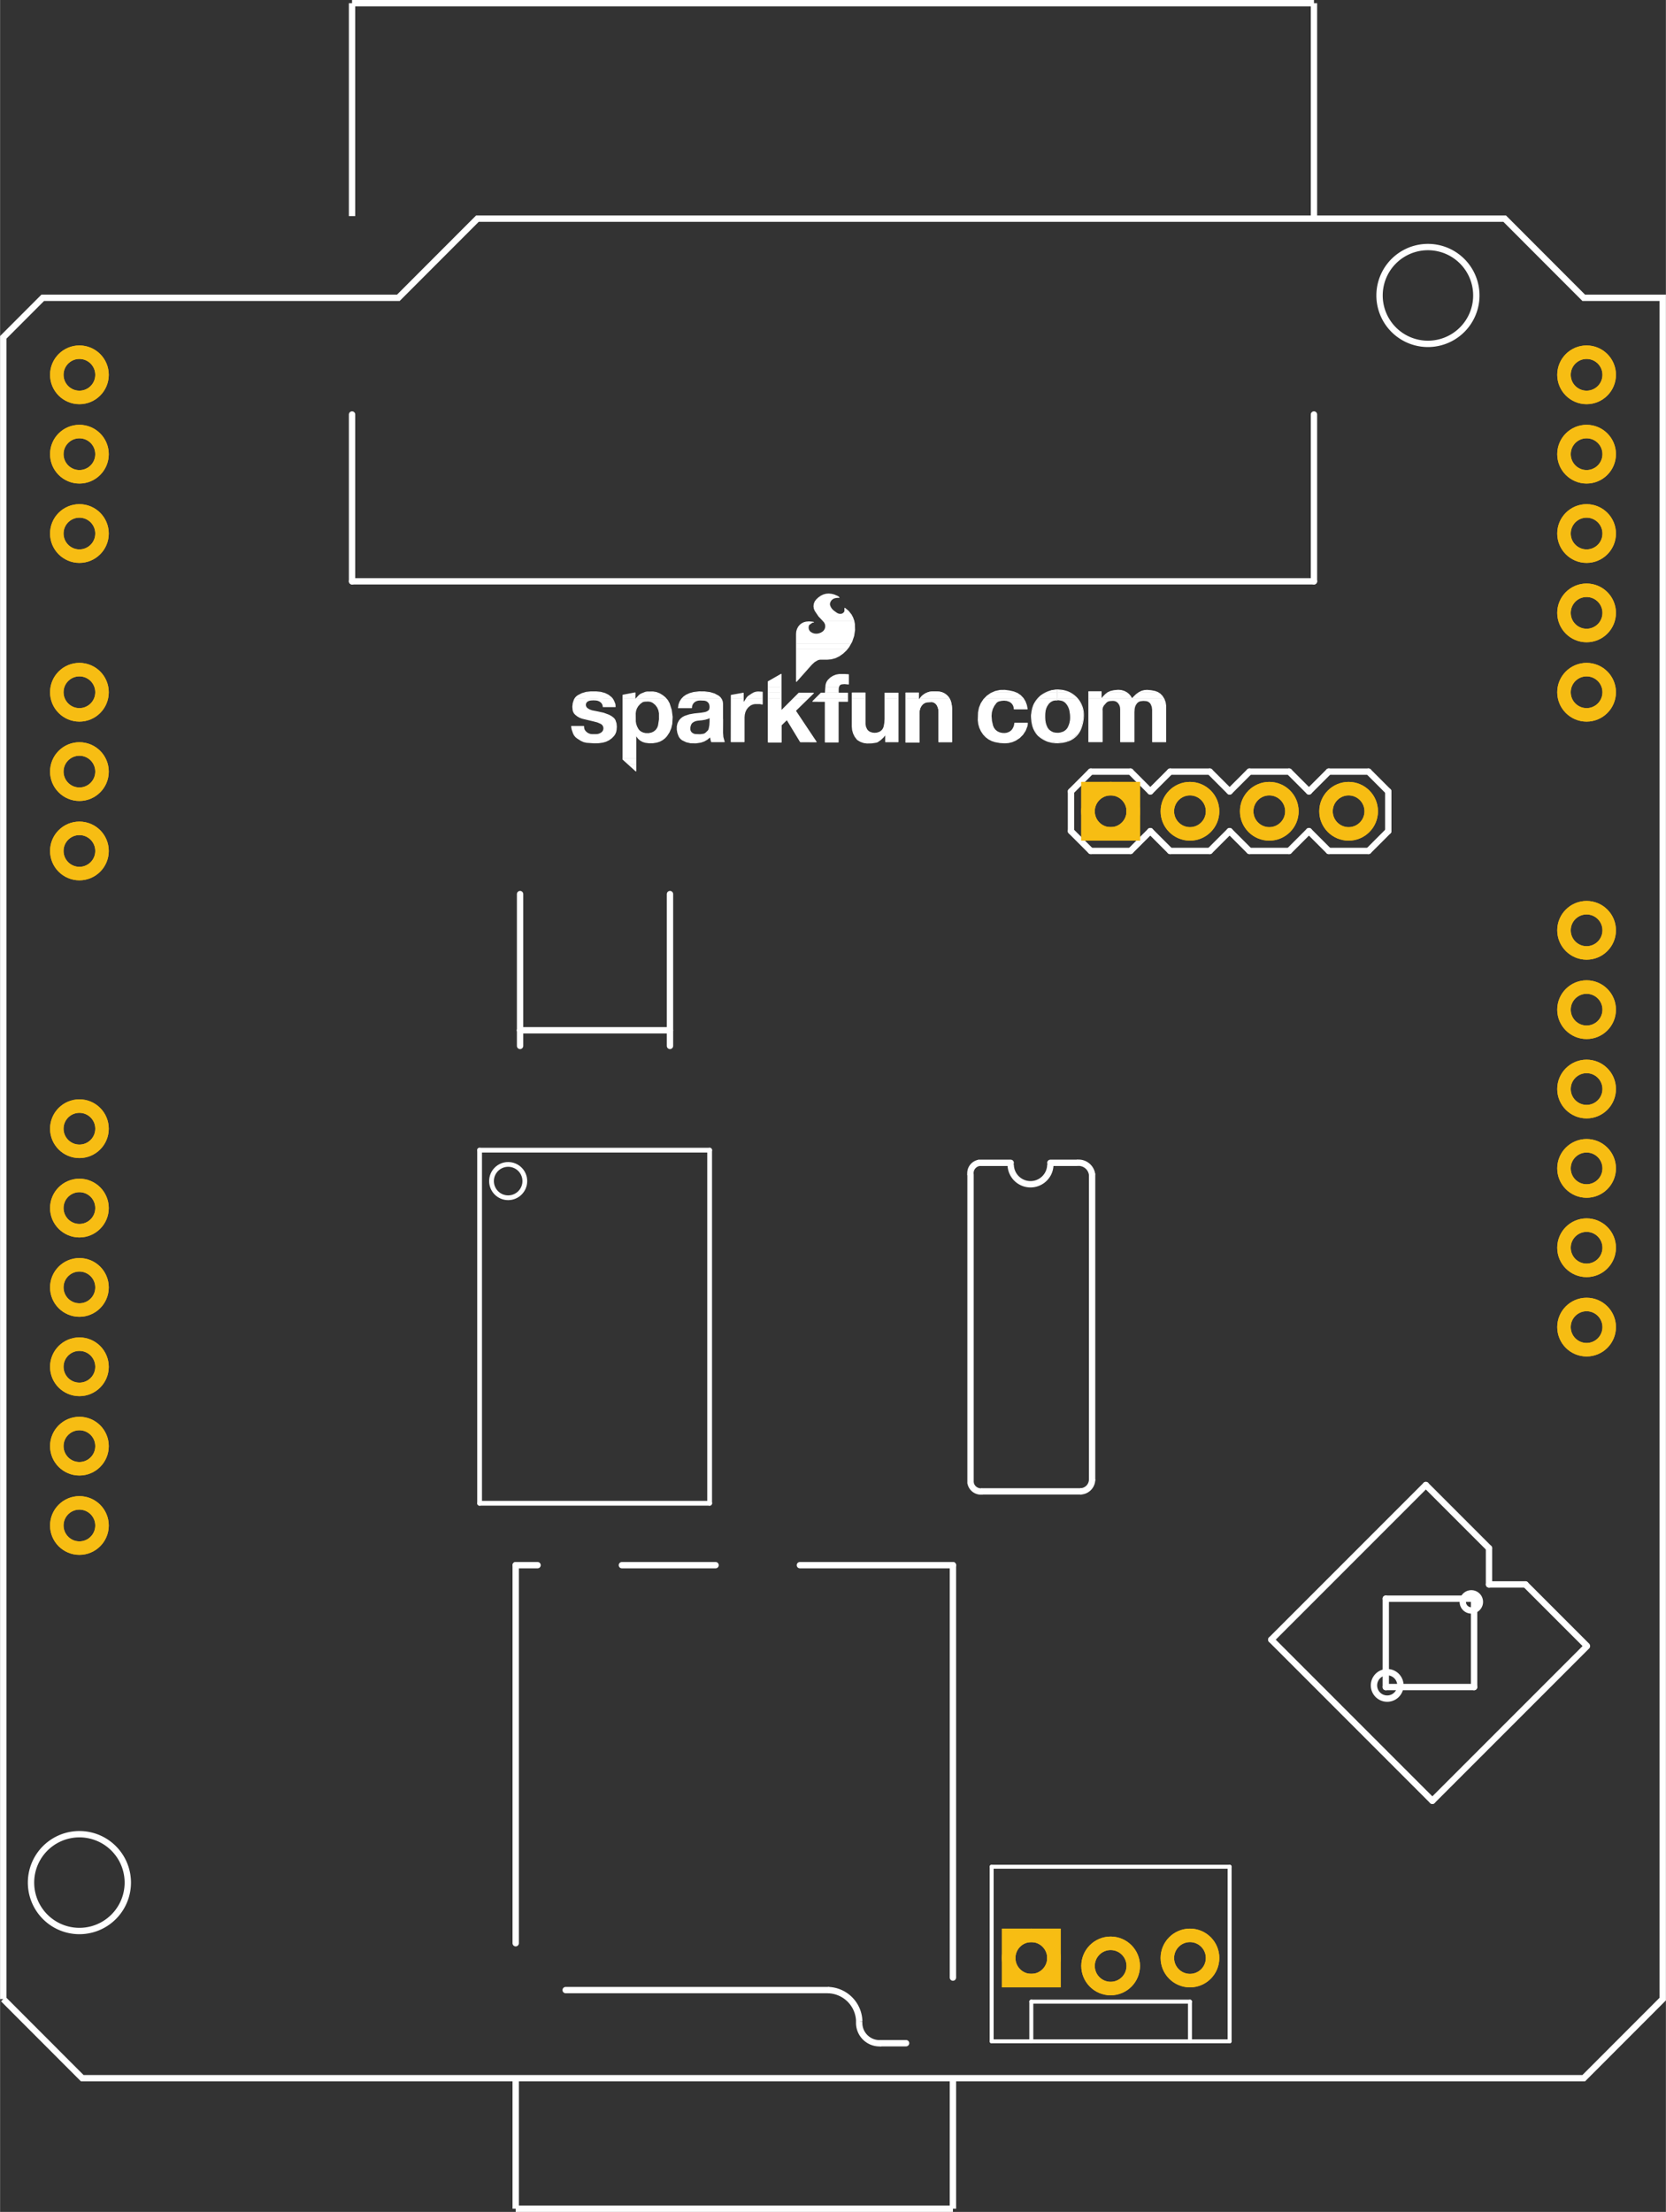 <?xml version='1.0' encoding='UTF-8' standalone='no'?>
<!-- Created with Fritzing (http://www.fritzing.org/) -->
<svg xmlns="http://www.w3.org/2000/svg" width="2.1in" x="0in" version="1.2" y="0in" height="2.787in" viewBox="0 0 151.2 200.684" baseProfile="tiny">
 <rect x="0" y="0" width="151.2" height="200.684" fill="#333333" stroke="none"/>
 <desc >Fritzing footprint generated by brd2svg</desc>
 <g  id="silkscreen" stroke-width="0">
  <path  fill="none" stroke="white" stroke-width="0.576" d="M0.288,181.374L0.288,30.608L3.874,27.018L36.151,27.018L43.323,19.839L136.567,19.839L143.739,27.018L150.912,27.018L150.912,181.374L143.739,188.554L7.461,188.554L0.288,181.374M125.208,26.807a4.392,4.392,0,1,0,8.784,0,4.392,4.392,0,1,0,-8.784,0zM2.808,170.807a4.392,4.392,0,1,0,8.784,0,4.392,4.392,0,1,0,-8.784,0zM132.764,145.338a0.775,0.775,0,1,0,1.55,0,0.775,0.775,0,1,0,-1.55,0zM124.702,152.914a1.2,1.2,0,1,0,2.4,0,1.2,1.2,0,1,0,-2.4,0z"/>
  <g  stroke-width="0">
   <title >element:JP1</title>
   <g  stroke-width="0">
    <title >package:MOLEX-1X3_LOCK</title>
    <line  stroke="white" stroke-linecap="round" y1="169.367" x1="90" y2="185.207" stroke-width="0.36" x2="90"/>
    <line  stroke="white" stroke-linecap="round" y1="169.367" x1="111.6" y2="185.207" stroke-width="0.36" x2="111.6"/>
    <line  stroke="white" stroke-linecap="round" y1="169.367" x1="111.6" y2="169.367" stroke-width="0.36" x2="90"/>
    <line  stroke="white" stroke-linecap="round" y1="185.207" x1="111.6" y2="185.207" stroke-width="0.36" x2="108"/>
    <line  stroke="white" stroke-linecap="round" y1="185.207" x1="108" y2="185.207" stroke-width="0.36" x2="93.6"/>
    <line  stroke="white" stroke-linecap="round" y1="185.207" x1="93.6" y2="185.207" stroke-width="0.36" x2="90"/>
    <line  stroke="white" stroke-linecap="round" y1="185.207" x1="93.6" y2="181.607" stroke-width="0.36" x2="93.6"/>
    <line  stroke="white" stroke-linecap="round" y1="181.607" x1="93.6" y2="181.607" stroke-width="0.36" x2="108"/>
    <line  stroke="white" stroke-linecap="round" y1="181.607" x1="108" y2="185.207" stroke-width="0.36" x2="108"/>
   </g>
  </g>
  <g  stroke-width="0">
   <title >element:JP4</title>
   <g  stroke-width="0">
    <title >package:SFE-NEW-WEBLOGO</title>
    <line  stroke="white" stroke-linecap="round" y1="67.329" x1="82.217" y2="62.872" stroke-width="0.072" x2="82.217"/>
    <line  stroke="white" stroke-linecap="round" y1="62.872" x1="82.217" y2="62.872" stroke-width="0.072" x2="83.362"/>
    <line  stroke="white" stroke-linecap="round" y1="62.872" x1="83.362" y2="63.498" stroke-width="0.072" x2="83.362"/>
    <line  stroke="white" stroke-linecap="round" y1="63.498" x1="83.362" y2="63.498" stroke-width="0.072" x2="83.383"/>
    <path  fill="none" stroke="white" stroke-width="0.072" d="M83.383,63.498A0.07,0.07,0,0,0,83.434,63.477"/>
    <path  fill="none" stroke="white" stroke-width="0.072" d="M83.434,63.477A0.422,0.422,0,0,0,83.47,63.434"/>
    <path  fill="none" stroke="white" stroke-width="0.072" d="M83.549,63.326A15.263,15.263,0,0,0,83.47,63.434"/>
    <path  fill="none" stroke="white" stroke-width="0.072" d="M83.794,63.074A1.329,1.329,0,0,0,83.549,63.326"/>
    <path  fill="none" stroke="white" stroke-width="0.072" d="M84.629,62.764A1.447,1.447,0,0,0,83.794,63.074"/>
    <path  fill="none" stroke="white" stroke-width="0.072" d="M85.198,62.778A4.253,4.253,0,0,0,84.629,62.764"/>
    <path  fill="none" stroke="white" stroke-width="0.072" d="M85.954,63.131A1.234,1.234,0,0,0,85.198,62.778"/>
    <path  fill="none" stroke="white" stroke-width="0.072" d="M86.278,63.678A1.261,1.261,0,0,0,85.954,63.131"/>
    <path  fill="none" stroke="white" stroke-width="0.072" d="M86.371,64.312A2.409,2.409,0,0,0,86.278,63.678"/>
    <line  stroke="white" stroke-linecap="round" y1="64.312" x1="86.371" y2="67.3" stroke-width="0.072" x2="86.371"/>
    <line  stroke="white" stroke-linecap="round" y1="67.3" x1="86.371" y2="67.3" stroke-width="0.072" x2="85.212"/>
    <line  stroke="white" stroke-linecap="round" y1="67.3" x1="85.212" y2="64.564" stroke-width="0.072" x2="85.212"/>
    <path  fill="none" stroke="white" stroke-width="0.072" d="M85.212,64.564A1.162,1.162,0,0,0,85.046,63.966"/>
    <path  fill="none" stroke="white" stroke-width="0.072" d="M85.046,63.966A0.643,0.643,0,0,0,84.715,63.693"/>
    <path  fill="none" stroke="white" stroke-width="0.072" d="M84.715,63.693A0.482,0.482,0,0,0,84.528,63.664"/>
    <path  fill="none" stroke="white" stroke-width="0.072" d="M84.211,63.678A128.104,128.104,0,0,0,84.528,63.664"/>
    <path  fill="none" stroke="white" stroke-width="0.072" d="M84.211,63.678A0.743,0.743,0,0,0,83.758,63.858"/>
    <path  fill="none" stroke="white" stroke-width="0.072" d="M83.758,63.858A0.929,0.929,0,0,0,83.498,64.226"/>
    <path  fill="none" stroke="white" stroke-width="0.072" d="M83.498,64.226A1.281,1.281,0,0,0,83.412,64.672"/>
    <path  fill="none" stroke="white" stroke-width="0.072" d="M83.412,64.672A7.576,7.576,0,0,0,83.412,64.866"/>
    <line  stroke="white" stroke-linecap="round" y1="64.866" x1="83.412" y2="67.329" stroke-width="0.072" x2="83.412"/>
    <line  stroke="white" stroke-linecap="round" y1="67.329" x1="83.412" y2="67.329" stroke-width="0.072" x2="82.217"/>
    <line  stroke="white" stroke-linecap="round" y1="62.598" x1="95.918" y2="63.513" stroke-width="0.072" x2="95.918"/>
    <line  stroke="white" stroke-linecap="round" y1="63.513" x1="95.918" y2="63.513" stroke-width="0.072" x2="95.854"/>
    <path  fill="none" stroke="white" stroke-width="0.072" d="M95.854,63.513A0.893,0.893,0,0,0,95.148,63.858"/>
    <path  fill="none" stroke="white" stroke-width="0.072" d="M95.148,63.858A1.493,1.493,0,0,0,94.838,64.665"/>
    <path  fill="none" stroke="white" stroke-width="0.072" d="M94.838,64.665A4.206,4.206,0,0,0,94.846,65.363"/>
    <path  fill="none" stroke="white" stroke-width="0.072" d="M94.846,65.363A1.717,1.717,0,0,0,95.04,66.011"/>
    <path  fill="none" stroke="white" stroke-width="0.072" d="M95.04,66.011A0.929,0.929,0,0,0,95.573,66.458"/>
    <path  fill="none" stroke="white" stroke-width="0.072" d="M95.573,66.458A1.3,1.3,0,0,0,96.523,66.4"/>
    <path  fill="none" stroke="white" stroke-width="0.072" d="M96.523,66.4A0.889,0.889,0,0,0,96.934,66.011"/>
    <path  fill="none" stroke="white" stroke-width="0.072" d="M96.934,66.011A1.909,1.909,0,0,0,97.157,65.133"/>
    <path  fill="none" stroke="white" stroke-width="0.072" d="M97.157,65.133A2.988,2.988,0,0,0,97.078,64.42"/>
    <path  fill="none" stroke="white" stroke-width="0.072" d="M97.078,64.42A1.43,1.43,0,0,0,96.718,63.758"/>
    <path  fill="none" stroke="white" stroke-width="0.072" d="M96.718,63.758A0.734,0.734,0,0,0,96.422,63.57"/>
    <path  fill="none" stroke="white" stroke-width="0.072" d="M96.422,63.57A1.375,1.375,0,0,0,95.976,63.498"/>
    <line  stroke="white" stroke-linecap="round" y1="63.498" x1="95.976" y2="62.598" stroke-width="0.072" x2="95.976"/>
    <line  stroke="white" stroke-linecap="round" y1="62.598" x1="95.976" y2="62.598" stroke-width="0.072" x2="96.019"/>
    <path  fill="none" stroke="white" stroke-width="0.072" d="M96.653,62.678A2.57,2.57,0,0,0,96.019,62.598"/>
    <path  fill="none" stroke="white" stroke-width="0.072" d="M97.56,63.153A2.214,2.214,0,0,0,96.653,62.678"/>
    <path  fill="none" stroke="white" stroke-width="0.072" d="M98.338,64.881A2.262,2.262,0,0,0,97.56,63.153"/>
    <path  fill="none" stroke="white" stroke-width="0.072" d="M98.093,66.134A3.497,3.497,0,0,0,98.338,64.881"/>
    <path  fill="none" stroke="white" stroke-width="0.072" d="M96.919,67.242A1.905,1.905,0,0,0,98.093,66.134"/>
    <path  fill="none" stroke="white" stroke-width="0.072" d="M95.897,67.401A3.139,3.139,0,0,0,96.919,67.242"/>
    <path  fill="none" stroke="white" stroke-width="0.072" d="M94.334,66.832A2.511,2.511,0,0,0,95.897,67.401"/>
    <path  fill="none" stroke="white" stroke-width="0.072" d="M93.967,66.407A1.646,1.646,0,0,0,94.334,66.832"/>
    <path  fill="none" stroke="white" stroke-width="0.072" d="M93.658,65.565A2.386,2.386,0,0,0,93.967,66.407"/>
    <path  fill="none" stroke="white" stroke-width="0.072" d="M93.665,64.478A3.218,3.218,0,0,0,93.658,65.565"/>
    <path  fill="none" stroke="white" stroke-width="0.072" d="M94.723,62.951A2.229,2.229,0,0,0,93.665,64.478"/>
    <path  fill="none" stroke="white" stroke-width="0.072" d="M95.918,62.598A2.54,2.54,0,0,0,94.723,62.951"/>
    <g  stroke-width="0">
     <title >polygon</title>
     <path  fill="none" stroke="white" stroke-linecap="round" stroke-width="0.072" d="M51.876,65.903L51.883,66.004M51.883,66.004L51.912,66.17M51.912,66.17L52.035,66.53M52.035,66.53L52.122,66.699M52.122,66.699L52.241,66.847M52.241,66.847L52.387,66.969M52.387,66.969L52.725,67.185M52.725,67.185L52.968,67.297M52.968,67.297L53.23,67.358M53.23,67.358L53.957,67.408M53.957,67.408L54.333,67.395M54.333,67.395L54.706,67.343M54.706,67.343L54.989,67.263M54.989,67.263L55.254,67.135M55.254,67.135L55.493,66.963M55.493,66.963L55.699,66.753M55.699,66.753L55.807,66.593M55.807,66.593L55.882,66.416M55.882,66.416L55.922,66.227M55.922,66.227L55.944,65.932M55.944,65.932L55.917,65.633M55.917,65.633L55.822,65.349M55.822,65.349L55.75,65.232M55.75,65.232L55.656,65.133M55.656,65.133L55.46,64.989M55.46,64.989L55.245,64.874M55.245,64.874L54.776,64.701M54.776,64.701L54.288,64.593M54.288,64.593L53.712,64.478M53.712,64.478L53.493,64.398M53.493,64.398L53.294,64.276M53.294,64.276L53.207,64.186M53.207,64.186L53.151,64.074M53.151,64.074L53.13,63.959M53.13,63.959L53.145,63.843M53.145,63.843L53.194,63.736M53.194,63.736L53.266,63.653M53.266,63.653L53.359,63.592M53.359,63.592L53.486,63.545M53.486,63.545L53.618,63.52M53.618,63.52L53.863,63.507M53.863,63.507L54.108,63.52M54.108,63.52L54.254,63.549M54.254,63.549L54.393,63.605M54.393,63.605L54.519,63.686M54.519,63.686L54.602,63.766M54.602,63.766L54.667,63.86M54.667,63.86L54.713,63.966M54.713,63.966L54.73,64.041M54.73,64.041L54.734,64.118M54.734,64.118L55.836,64.118M55.836,64.118L55.815,63.916M55.815,63.916L55.231,63.549M55.231,63.549L53.943,63.174M53.943,63.174L52.755,63.484M52.755,63.484L52.906,64.348M52.906,64.348L54.151,65.09M54.151,65.09L55.353,65.745M55.353,65.745L55.044,66.666M55.044,66.666L53.928,66.918M53.928,66.918L51.876,65.903M53.167,67.343L54.706,67.343M52.912,67.271L54.96,67.271M52.757,67.199L55.121,67.199M52.635,67.127L55.265,67.127M52.522,67.055L55.365,67.055M52.409,66.983L55.465,66.983M52.318,66.911L53.914,66.911M53.959,66.911L55.544,66.911M52.235,66.839L53.768,66.839M54.278,66.839L55.614,66.839M52.177,66.767L53.623,66.767M54.597,66.767L55.685,66.767M52.12,66.695L53.477,66.695M54.916,66.695L55.738,66.695M52.083,66.623L53.332,66.623M55.059,66.623L55.786,66.623M52.045,66.551L53.186,66.551M55.083,66.551L55.824,66.551M52.017,66.479L53.041,66.479M55.107,66.479L55.855,66.479M51.993,66.407L52.895,66.407M55.131,66.407L55.884,66.407M51.968,66.335L52.749,66.335M55.155,66.335L55.899,66.335M51.944,66.263L52.604,66.263M55.179,66.263L55.915,66.263M51.919,66.191L52.458,66.191M55.204,66.191L55.925,66.191M51.903,66.119L52.313,66.119M55.228,66.119L55.93,66.119M51.891,66.047L52.167,66.047M55.252,66.047L55.935,66.047M51.881,65.975L52.022,65.975M55.276,65.975L55.941,65.975M55.3,65.903L55.941,65.903M55.325,65.831L55.935,65.831M55.349,65.759L55.929,65.759M55.248,65.687L55.922,65.687M55.116,65.615L55.911,65.615M54.983,65.543L55.887,65.543M54.851,65.471L55.863,65.471M54.719,65.399L55.839,65.399M54.587,65.327L55.809,65.327M54.455,65.255L55.765,65.255M54.323,65.183L55.704,65.183M54.191,65.111L55.627,65.111M54.066,65.039L55.529,65.039M53.945,64.967L55.42,64.967M53.824,64.895L55.286,64.895M53.703,64.823L55.109,64.823M53.583,64.751L54.913,64.751M53.461,64.679L54.679,64.679M53.341,64.607L54.353,64.607M53.22,64.535L54,64.535M53.099,64.463L53.672,64.463M52.978,64.391L53.481,64.391M52.9,64.319L53.364,64.319M52.888,64.247L53.267,64.247M52.875,64.175L53.202,64.175M52.862,64.103L53.165,64.103M54.733,64.103L55.835,64.103M52.85,64.031L53.143,64.031M54.727,64.031L55.827,64.031M52.837,63.959L53.13,63.959M54.71,63.959L55.819,63.959M52.825,63.887L53.139,63.887M54.679,63.887L55.769,63.887M52.812,63.815L53.157,63.815M54.636,63.815L55.654,63.815M52.8,63.743L53.19,63.743M54.578,63.743L55.54,63.743M52.787,63.671L53.25,63.671M54.496,63.671L55.425,63.671M52.774,63.599L53.348,63.599M54.378,63.599L55.311,63.599M52.762,63.527L53.581,63.527M54.143,63.527L55.157,63.527M52.866,63.455L54.909,63.455M53.142,63.383L54.662,63.383M53.417,63.311L54.414,63.311M53.694,63.239L54.166,63.239"/>
    </g>
    <g  stroke-width="0">
     <title >polygon</title>
     <path  fill="none" stroke="white" stroke-linecap="round" stroke-width="0.072" d="M55.815,63.894L55.757,63.736M55.757,63.736L55.656,63.513M55.656,63.513L55.575,63.387M55.575,63.387L55.476,63.275M55.476,63.275L55.204,63.061M55.204,63.061L54.893,62.908M54.893,62.908L54.51,62.804M54.51,62.804L54.115,62.764M54.115,62.764L53.604,62.764M53.604,62.764L53.199,62.808M53.199,62.808L52.808,62.925M52.808,62.925L52.445,63.11M52.445,63.11L52.31,63.214M52.31,63.214L52.198,63.343M52.198,63.343L52.114,63.491M52.114,63.491L52.012,63.798M52.012,63.798L51.975,64.12M51.975,64.12L52.005,64.442M52.005,64.442L52.048,64.58M52.048,64.58L52.119,64.707M52.119,64.707L52.215,64.816M52.215,64.816L52.406,64.969M52.406,64.969L52.619,65.09M52.619,65.09L52.848,65.176M52.848,65.176L53.877,65.421M53.877,65.421L54.214,65.508M54.214,65.508L54.533,65.644M54.533,65.644L54.635,65.714M54.635,65.714L54.716,65.807M54.716,65.807L54.771,65.918M54.771,65.918L54.797,66.039M54.797,66.039L54.792,66.162M54.792,66.162L54.756,66.28M54.756,66.28L54.693,66.386M54.693,66.386L54.605,66.472M54.605,66.472L54.453,66.565M54.453,66.565L54.285,66.623M54.285,66.623L54.108,66.645M54.108,66.645L53.727,66.645M53.727,66.645L53.561,66.623M53.561,66.623L53.387,66.559M53.387,66.559L53.231,66.459M53.231,66.459L53.1,66.328M53.1,66.328L53.023,66.203M53.023,66.203L52.979,66.064M52.979,66.064L52.971,65.918M52.971,65.918L52.971,65.903M52.971,65.903L51.876,65.903M51.876,65.903L53.899,66.969M53.899,66.969L55.066,66.71M55.066,66.71L55.383,65.766M55.383,65.766L55.332,65.666M55.332,65.666L52.992,64.305M52.992,64.305L52.855,63.527M52.855,63.527L53.928,63.203M53.928,63.203L55.123,63.585M55.123,63.585L55.678,63.995M55.678,63.995L55.815,63.894M53.79,66.911L54.158,66.911M53.653,66.839L54.482,66.839M53.516,66.767L54.806,66.767M53.38,66.695L55.07,66.695M53.243,66.623L53.561,66.623M54.282,66.623L55.094,66.623M53.106,66.551L53.375,66.551M54.475,66.551L55.118,66.551M52.97,66.479L53.262,66.479M54.593,66.479L55.143,66.479M52.833,66.407L53.179,66.407M54.671,66.407L55.167,66.407M52.696,66.335L53.107,66.335M54.723,66.335L55.191,66.335M52.559,66.263L53.06,66.263M54.762,66.263L55.215,66.263M52.423,66.191L53.02,66.191M54.783,66.191L55.24,66.191M52.286,66.119L52.997,66.119M54.794,66.119L55.264,66.119M52.149,66.047L52.978,66.047M54.797,66.047L55.288,66.047M52.013,65.975L52.974,65.975M54.783,65.975L55.312,65.975M54.764,65.903L55.336,65.903M54.728,65.831L55.361,65.831M54.674,65.759L55.379,65.759M54.596,65.687L55.343,65.687M54.465,65.615L55.245,65.615M54.295,65.543L55.122,65.543M54.071,65.471L54.998,65.471M53.787,65.399L54.874,65.399M53.484,65.327L54.75,65.327M53.181,65.255L54.627,65.255M52.878,65.183L54.503,65.183M52.676,65.111L54.379,65.111M52.53,65.039L54.255,65.039M52.404,64.967L54.131,64.967M52.314,64.895L54.007,64.895M52.223,64.823L53.883,64.823M52.157,64.751L53.76,64.751M52.103,64.679L53.636,64.679M52.063,64.607L53.512,64.607M52.034,64.535L53.388,64.535M52.012,64.463L53.265,64.463M52.001,64.391L53.141,64.391M51.994,64.319L53.017,64.319M51.987,64.247L52.982,64.247M51.981,64.175L52.969,64.175M51.977,64.103L52.957,64.103M51.986,64.031L52.944,64.031M51.994,63.959L52.931,63.959M55.629,63.959L55.726,63.959M52.002,63.887L52.919,63.887M55.532,63.887L55.812,63.887M52.01,63.815L52.906,63.815M55.434,63.815L55.786,63.815M52.031,63.743L52.893,63.743M55.337,63.743L55.76,63.743M52.054,63.671L52.881,63.671M55.24,63.671L55.728,63.671M52.078,63.599L52.868,63.599M55.142,63.599L55.695,63.599M52.102,63.527L52.855,63.527M54.943,63.527L55.663,63.527M52.134,63.455L53.093,63.455M54.717,63.455L55.619,63.455M52.176,63.383L53.332,63.383M54.492,63.383L55.572,63.383M52.226,63.311L53.57,63.311M54.266,63.311L55.508,63.311M52.289,63.239L53.809,63.239M54.041,63.239L55.43,63.239M52.371,63.167L55.339,63.167M52.474,63.095L55.248,63.095M52.615,63.023L55.128,63.023M52.756,62.951L54.981,62.951M52.96,62.879L54.787,62.879M53.207,62.807L54.524,62.807"/>
    </g>
    <g  stroke-width="0">
     <title >polygon</title>
     <path  fill="none" stroke="white" stroke-linecap="round" stroke-width="0.072" d="M57.636,62.858L57.629,63.426M57.629,63.426L57.651,63.448M57.651,63.448L57.665,63.455M57.665,63.455L57.73,63.383M57.73,63.383L57.981,63.11M57.981,63.11L58.079,63.024M58.079,63.024L58.191,62.958M58.191,62.958L58.565,62.807M58.565,62.807L58.702,62.778M58.702,62.778L59.263,62.771M59.263,62.771L59.57,62.823M59.57,62.823L59.861,62.937M59.861,62.937L60.117,63.09M60.117,63.09L60.35,63.275M60.35,63.275L60.575,63.528M60.575,63.528L60.739,63.822M60.739,63.822L60.93,64.421M60.93,64.421L61.01,65.045M61.01,65.045L60.977,65.673M60.977,65.673L60.885,66.063M60.885,66.063L60.728,66.432M60.728,66.432L60.509,66.767M60.509,66.767L60.322,66.968M60.322,66.968L60.105,67.133M60.105,67.133L59.862,67.26M59.862,67.26L59.602,67.343M59.602,67.343L59.258,67.397M59.258,67.397L58.91,67.402M58.91,67.402L58.565,67.358M58.565,67.358L58.326,67.283M58.326,67.283L58.107,67.159M58.107,67.159L57.92,66.992M57.92,66.992L57.773,66.789M57.773,66.789L57.773,65.946M57.773,65.946L57.794,65.925M57.794,65.925L57.794,65.939M57.794,65.939L57.8,65.967M57.8,65.967L57.816,65.99M57.816,65.99L57.831,66.011M57.831,66.011L57.917,66.175M57.917,66.175L58.04,66.314M58.04,66.314L58.191,66.422M58.191,66.422L58.389,66.507M58.389,66.507L58.601,66.551M58.601,66.551L58.866,66.553M58.866,66.553L59.127,66.501M59.127,66.501L59.344,66.401M59.344,66.401L59.528,66.249M59.528,66.249L59.668,66.055M59.668,66.055L59.753,65.831M59.753,65.831L59.84,65.273M59.84,65.273L59.839,64.708M59.839,64.708L59.783,64.426M59.783,64.426L59.666,64.163M59.666,64.163L59.492,63.934M59.492,63.934L59.27,63.75M59.27,63.75L59.122,63.673M59.122,63.673L58.961,63.627M58.961,63.627L58.795,63.614M58.795,63.614L58.486,63.628M58.486,63.628L58.373,63.651M58.373,63.651L58.27,63.7M58.27,63.7L58.062,63.862M58.062,63.862L57.888,64.06M57.888,64.06L57.767,64.267M57.767,64.267L57.689,64.493M57.689,64.493L57.657,64.73M57.657,64.73L57.665,65.457M57.665,65.457L57.701,65.68M57.701,65.68L57.766,65.874M57.766,65.874L57.767,65.885M57.767,65.885L57.763,65.895M57.763,65.895L57.755,65.901M57.755,65.901L57.744,65.903M57.744,65.903L57.708,65.903M57.708,65.903L57.708,66.782M57.708,66.782L57.708,69.957M57.708,69.957L56.535,68.898M56.535,68.898L56.535,63.088M56.535,63.088L56.535,63.066M56.535,63.066L57.636,62.858M57.684,69.935L57.708,69.935M57.605,69.863L57.708,69.863M57.525,69.791L57.708,69.791M57.445,69.719L57.708,69.719M57.365,69.647L57.708,69.647M57.285,69.575L57.708,69.575M57.205,69.503L57.708,69.503M57.125,69.431L57.708,69.431M57.045,69.359L57.708,69.359M56.966,69.287L57.708,69.287M56.886,69.215L57.708,69.215M56.806,69.143L57.708,69.143M56.726,69.071L57.708,69.071M56.646,68.999L57.708,68.999M56.567,68.927L57.708,68.927M56.535,68.855L57.708,68.855M56.535,68.783L57.708,68.783M56.535,68.711L57.708,68.711M56.535,68.639L57.708,68.639M56.535,68.567L57.708,68.567M56.535,68.495L57.708,68.495M56.535,68.423L57.708,68.423M56.535,68.351L57.708,68.351M56.535,68.279L57.708,68.279M56.535,68.207L57.708,68.207M56.535,68.135L57.708,68.135M56.535,68.063L57.708,68.063M56.535,67.991L57.708,67.991M56.535,67.919L57.708,67.919M56.535,67.847L57.708,67.847M56.535,67.775L57.708,67.775M56.535,67.703L57.708,67.703M56.535,67.631L57.708,67.631M56.535,67.559L57.708,67.559M56.535,67.487L57.708,67.487M56.535,67.415L57.708,67.415M56.535,67.343L57.708,67.343M58.519,67.343L59.602,67.343M56.535,67.271L57.708,67.271M58.306,67.271L59.827,67.271M56.535,67.199L57.708,67.199M58.179,67.199L59.978,67.199M56.535,67.127L57.708,67.127M58.072,67.127L60.113,67.127M56.535,67.055L57.708,67.055M57.992,67.055L60.207,67.055M56.535,66.983L57.708,66.983M57.914,66.983L60.302,66.983M56.535,66.911L57.708,66.911M57.862,66.911L60.375,66.911M56.535,66.839L57.708,66.839M57.81,66.839L60.442,66.839M56.535,66.767L57.708,66.767M57.773,66.767L60.509,66.767M56.535,66.695L57.708,66.695M57.773,66.695L60.556,66.695M56.535,66.623L57.708,66.623M57.773,66.623L60.603,66.623M56.535,66.551L57.708,66.551M57.773,66.551L58.601,66.551M58.874,66.551L60.65,66.551M56.535,66.479L57.708,66.479M57.773,66.479L58.324,66.479M59.173,66.479L60.697,66.479M56.535,66.407L57.708,66.407M57.773,66.407L58.17,66.407M59.331,66.407L60.738,66.407M56.535,66.335L57.708,66.335M57.773,66.335L58.069,66.335M59.424,66.335L60.769,66.335M56.535,66.263L57.708,66.263M57.773,66.263L57.995,66.263M59.511,66.263L60.8,66.263M56.535,66.191L57.708,66.191M57.773,66.191L57.932,66.191M59.57,66.191L60.831,66.191M56.535,66.119L57.708,66.119M57.773,66.119L57.888,66.119M59.621,66.119L60.861,66.119M56.535,66.047L57.708,66.047M57.773,66.047L57.849,66.047M59.671,66.047L60.889,66.047M56.535,65.975L57.708,65.975M57.773,65.975L57.806,65.975M59.698,65.975L60.906,65.975M56.535,65.903L57.744,65.903M59.725,65.903L60.923,65.903M56.535,65.831L57.751,65.831M59.753,65.831L60.94,65.831M56.535,65.759L57.727,65.759M59.764,65.759L60.957,65.759M56.535,65.687L57.703,65.687M59.775,65.687L60.974,65.687M56.535,65.615L57.69,65.615M59.787,65.615L60.98,65.615M56.535,65.543L57.679,65.543M59.798,65.543L60.984,65.543M56.535,65.471L57.667,65.471M59.809,65.471L60.988,65.471M56.535,65.399L57.664,65.399M59.82,65.399L60.991,65.399M56.535,65.327L57.663,65.327M59.832,65.327L60.995,65.327M56.535,65.255L57.663,65.255M59.84,65.255L60.999,65.255M56.535,65.183L57.662,65.183M59.84,65.183L61.003,65.183M56.535,65.111L57.661,65.111M59.84,65.111L61.007,65.111M56.535,65.039L57.661,65.039M59.84,65.039L61.009,65.039M56.535,64.967L57.66,64.967M59.84,64.967L61,64.967M56.535,64.895L57.659,64.895M59.84,64.895L60.991,64.895M56.535,64.823L57.658,64.823M59.839,64.823L60.981,64.823M56.535,64.751L57.657,64.751M59.839,64.751L60.972,64.751M56.535,64.679L57.664,64.679M59.833,64.679L60.963,64.679M56.535,64.607L57.674,64.607M59.819,64.607L60.954,64.607M56.535,64.535L57.684,64.535M59.805,64.535L60.945,64.535M56.535,64.463L57.7,64.463M59.791,64.463L60.935,64.463M56.535,64.391L57.724,64.391M59.768,64.391L60.92,64.391M56.535,64.319L57.749,64.319M59.736,64.319L60.898,64.319M56.535,64.247L57.779,64.247M59.704,64.247L60.875,64.247M56.535,64.175L57.821,64.175M59.671,64.175L60.852,64.175M56.535,64.103L57.863,64.103M59.62,64.103L60.829,64.103M56.535,64.031L57.913,64.031M59.566,64.031L60.806,64.031M56.535,63.959L57.977,63.959M59.511,63.959L60.783,63.959M56.535,63.887L58.04,63.887M59.435,63.887L60.76,63.887M56.535,63.815L58.122,63.815M59.349,63.815L60.735,63.815M56.535,63.743L58.215,63.743M59.257,63.743L60.695,63.743M56.535,63.671L58.33,63.671M59.114,63.671L60.655,63.671M56.535,63.599L60.615,63.599M56.535,63.527L60.574,63.527M56.535,63.455L57.665,63.455M57.665,63.455L60.51,63.455M56.535,63.383L57.629,63.383M57.73,63.383L60.446,63.383M56.535,63.311L57.631,63.311M57.796,63.311L60.382,63.311M56.535,63.239L57.632,63.239M57.862,63.239L60.305,63.239M56.535,63.167L57.632,63.167M57.928,63.167L60.214,63.167M56.535,63.095L57.633,63.095M57.998,63.095L60.123,63.095M56.762,63.023L57.634,63.023M58.081,63.023L60.005,63.023M57.142,62.951L57.635,62.951M58.208,62.951L59.885,62.951M57.522,62.879L57.636,62.879M58.386,62.879L59.713,62.879M58.565,62.807L59.475,62.807"/>
    </g>
    <g  stroke-width="0">
     <title >polygon</title>
     <path  fill="none" stroke="white" stroke-linecap="round" stroke-width="0.072" d="M73.829,56.457L73.692,56.435M73.692,56.435L73.426,56.414M73.426,56.414L73.159,56.435M73.159,56.435L72.961,56.487M72.961,56.487L72.778,56.578M72.778,56.578L72.616,56.704M72.616,56.704L72.482,56.86M72.482,56.86L72.369,57.068M72.369,57.068L72.3,57.294M72.3,57.294L72.281,57.53M72.281,57.53L72.281,61.828M72.281,61.828L73.663,60.273M73.663,60.273L73.909,60.047M73.909,60.047L74.196,59.877M74.196,59.877L74.301,59.839M74.301,59.839L74.412,59.819M74.412,59.819L75.06,59.819M75.06,59.819L75.447,59.784M75.447,59.784L75.82,59.68M75.82,59.68L76.169,59.51M76.169,59.51L76.497,59.278M76.497,59.278L76.789,59.003M76.789,59.003L77.04,58.689M77.04,58.689L77.309,58.212M77.309,58.212L77.486,57.695M77.486,57.695L77.568,57.155M77.568,57.155L77.551,56.608M77.551,56.608L77.492,56.313M77.492,56.313L77.391,56.031M77.391,56.031L77.249,55.766M77.249,55.766L76.992,55.443M76.992,55.443L76.673,55.182M76.673,55.182L76.673,55.434M76.673,55.434L76.667,55.475M76.667,55.475L76.651,55.514M76.651,55.514L76.567,55.618M76.567,55.618L76.457,55.694M76.457,55.694L76.399,55.715M76.399,55.715L76.237,55.733M76.237,55.733L76.077,55.703M76.077,55.703L75.931,55.629M75.931,55.629L75.672,55.442M75.672,55.442L75.552,55.339M75.552,55.339L75.449,55.218M75.449,55.218L75.366,55.084M75.366,55.084L75.305,54.938M75.305,54.938L75.287,54.845M75.287,54.845L75.29,54.75M75.29,54.75L75.337,54.594M75.337,54.594L75.424,54.456M75.424,54.456L75.542,54.345M75.542,54.345L75.686,54.268M75.686,54.268L75.832,54.227M75.832,54.227L75.982,54.21M75.982,54.21L76.154,54.21M76.154,54.21L76.154,54.21M76.154,54.21L76.147,54.203M76.147,54.203L76.024,54.107M76.024,54.107L75.881,54.045M75.881,54.045L75.78,54.002M75.78,54.002L75.715,53.973M75.715,53.973L75.466,53.911M75.466,53.911L75.211,53.886M75.211,53.886L74.965,53.905M74.965,53.905L74.727,53.971M74.727,53.971L74.506,54.081M74.506,54.081L74.285,54.239M74.285,54.239L74.088,54.426M74.088,54.426L73.966,54.597M73.966,54.597L73.89,54.794M73.89,54.794L73.865,55.003M73.865,55.003L73.894,55.211M73.894,55.211L73.973,55.406M73.973,55.406L74.309,55.904M74.309,55.904L74.722,56.342M74.722,56.342L74.83,56.469M74.83,56.469L74.902,56.62M74.902,56.62L74.933,56.785M74.933,56.785L74.92,56.952M74.92,56.952L74.864,57.11M74.864,57.11L74.769,57.248M74.769,57.248L74.642,57.357M74.642,57.357L74.483,57.443M74.483,57.443L74.311,57.501M74.311,57.501L74.131,57.53M74.131,57.53L73.922,57.519M73.922,57.519L73.721,57.458M73.721,57.458L73.541,57.35M73.541,57.35L73.446,57.249M73.446,57.249L73.382,57.126M73.382,57.126L73.354,57M73.354,57L73.354,56.871M73.354,56.871L73.382,56.745M73.382,56.745L73.408,56.696M73.408,56.696L73.447,56.658M73.447,56.658L73.685,56.486M73.685,56.486L73.729,56.462M73.729,56.462L73.778,56.452M73.778,56.452L73.829,56.457M72.281,61.799L72.307,61.799M72.281,61.727L72.371,61.727M72.281,61.655L72.435,61.655M72.281,61.583L72.498,61.583M72.281,61.511L72.562,61.511M72.281,61.439L72.626,61.439M72.281,61.367L72.691,61.367M72.281,61.295L72.755,61.295M72.281,61.223L72.819,61.223M72.281,61.151L72.883,61.151M72.281,61.079L72.946,61.079M72.281,61.007L73.01,61.007M72.281,60.935L73.074,60.935M72.281,60.863L73.138,60.863M72.281,60.791L73.202,60.791M72.281,60.719L73.266,60.719M72.281,60.647L73.331,60.647M72.281,60.575L73.394,60.575M72.281,60.503L73.458,60.503M72.281,60.431L73.522,60.431M72.281,60.359L73.586,60.359M72.281,60.287L73.65,60.287M72.281,60.215L73.726,60.215M72.281,60.143L73.804,60.143M72.281,60.071L73.883,60.071M72.281,59.999L73.99,59.999M72.281,59.927L74.111,59.927M72.281,59.855L74.255,59.855M72.281,59.783L75.45,59.783M72.281,59.711L75.707,59.711M72.281,59.639L75.903,59.639M72.281,59.567L76.051,59.567M72.281,59.495L76.19,59.495M72.281,59.423L76.291,59.423M72.281,59.351L76.393,59.351M72.281,59.279L76.496,59.279M72.281,59.207L76.572,59.207M72.281,59.135L76.648,59.135M72.281,59.063L76.725,59.063M72.281,58.991L76.798,58.991M72.281,58.919L76.856,58.919M72.281,58.847L76.913,58.847M72.281,58.775L76.971,58.775M72.281,58.703L77.028,58.703M72.281,58.631L77.072,58.631M72.281,58.559L77.113,58.559M72.281,58.487L77.153,58.487M72.281,58.415L77.194,58.415M72.281,58.343L77.234,58.343M72.281,58.271L77.275,58.271M72.281,58.199L77.313,58.199M72.281,58.127L77.337,58.127M72.281,58.055L77.363,58.055M72.281,57.983L77.387,57.983M72.281,57.911L77.412,57.911M72.281,57.839L77.437,57.839M72.281,57.767L77.461,57.767M72.281,57.695L77.486,57.695M72.281,57.623L77.497,57.623M72.281,57.551L77.508,57.551M72.285,57.479L73.791,57.479M74.375,57.479L77.519,57.479M72.291,57.407L73.637,57.407M74.549,57.407L77.53,57.407M72.297,57.335L73.527,57.335M74.668,57.335L77.54,57.335M72.31,57.263L73.459,57.263M74.751,57.263L77.552,57.263M72.332,57.191L73.416,57.191M74.808,57.191L77.563,57.191M72.353,57.119L73.381,57.119M74.858,57.119L77.567,57.119M72.38,57.047L73.365,57.047M74.886,57.047L77.565,57.047M72.42,56.975L73.354,56.975M74.912,56.975L77.563,56.975M72.459,56.903L73.354,56.903M74.924,56.903L77.561,56.903M72.507,56.831L73.363,56.831M74.93,56.831L77.558,56.831M72.569,56.759L73.379,56.759M74.928,56.759L77.556,56.759M72.637,56.687L73.417,56.687M74.915,56.687L77.553,56.687M72.73,56.615L73.506,56.615M74.899,56.615L77.551,56.615M72.848,56.543L73.606,56.543M74.866,56.543L77.538,56.543M73.022,56.471L73.712,56.471M74.831,56.471L77.524,56.471M74.771,56.399L77.509,56.399M74.708,56.327L77.495,56.327M74.64,56.255L77.472,56.255M74.572,56.183L77.446,56.183M74.504,56.111L77.42,56.111M74.436,56.039L77.394,56.039M74.368,55.967L77.358,55.967M74.303,55.895L77.319,55.895M74.254,55.823L77.28,55.823M74.205,55.751L77.237,55.751M74.157,55.679L76.03,55.679M76.478,55.679L77.18,55.679M74.109,55.607L75.902,55.607M76.576,55.607L77.123,55.607M74.06,55.535L75.802,55.535M76.634,55.535L77.065,55.535M74.012,55.463L75.702,55.463M76.669,55.463L77.008,55.463M73.967,55.391L75.614,55.391M76.673,55.391L76.928,55.391M73.938,55.319L75.536,55.319M76.673,55.319L76.84,55.319M73.908,55.247L75.474,55.247M76.673,55.247L76.752,55.247M73.889,55.175L75.423,55.175M73.879,55.103L75.378,55.103M73.869,55.031L75.344,55.031M73.871,54.959L75.314,54.959M73.879,54.887L75.295,54.887M73.888,54.815L75.287,54.815M73.909,54.743L75.293,54.743M73.938,54.671L75.314,54.671M73.966,54.599L75.336,54.599M74.016,54.527L75.379,54.527M74.068,54.455L75.424,54.455M74.133,54.383L75.501,54.383M74.21,54.311L75.605,54.311M74.286,54.239L75.789,54.239M74.385,54.167L76.101,54.167M74.485,54.095L75.996,54.095M74.621,54.023L75.83,54.023M74.797,53.951L75.629,53.951"/>
    </g>
    <g  stroke-width="0">
     <title >polygon</title>
     <path  fill="none" stroke="white" stroke-linecap="round" stroke-width="0.072" d="M61.56,64.218L62.748,64.218M62.748,64.218L62.763,64.218M62.763,64.218L62.763,64.204M62.763,64.204L62.781,64.047M62.781,64.047L62.836,63.899M62.836,63.899L62.925,63.768M62.925,63.768L63.041,63.661M63.041,63.661L63.18,63.585M63.18,63.585L63.346,63.536M63.346,63.536L63.519,63.52M63.519,63.52L63.907,63.534M63.907,63.534L64.017,63.553M64.017,63.553L64.122,63.591M64.122,63.591L64.217,63.65M64.217,63.65L64.294,63.721M64.294,63.721L64.354,63.806M64.354,63.806L64.397,63.902M64.397,63.902L64.43,64.056M64.43,64.056L64.43,64.215M64.43,64.215L64.397,64.37M64.397,64.37L64.382,64.404M64.382,64.404L64.361,64.434M64.361,64.434L64.275,64.514M64.275,64.514L64.147,64.587M64.147,64.587L64.008,64.636M64.008,64.636L63.633,64.701M63.633,64.701L63.007,64.766M63.007,64.766L62.571,64.844M62.571,64.844L62.151,64.982M62.151,64.982L61.953,65.085M61.953,65.085L61.78,65.227M61.78,65.227L61.639,65.399M61.639,65.399L61.517,65.644M61.517,65.644L61.459,65.91M61.459,65.91L61.459,66.211M61.459,66.211L61.512,66.507M61.512,66.507L61.617,66.789M61.617,66.789L61.7,66.926M61.7,66.926L61.807,67.045M61.807,67.045L61.934,67.142M61.934,67.142L62.294,67.313M62.294,67.313L62.683,67.401M62.683,67.401L63.147,67.412M63.147,67.412L63.605,67.343M63.605,67.343L63.898,67.243M63.898,67.243L64.168,67.09M64.168,67.09L64.404,66.89M64.404,66.89L64.419,66.88M64.419,66.88L64.438,66.877M64.438,66.877L64.455,66.882M64.455,66.882L64.469,66.895M64.469,66.895L64.476,66.911M64.476,66.911L64.541,67.206M64.541,67.206L64.562,67.286M64.562,67.286L64.569,67.296M64.569,67.296L64.579,67.301M64.579,67.301L64.591,67.3M64.591,67.3L65.736,67.3M65.736,67.3L65.715,67.242M65.715,67.242L65.614,66.87M65.614,66.87L65.585,66.486M65.585,66.486L65.592,65.255M65.592,65.255L64.433,65.255M64.433,65.255L64.433,65.493M64.433,65.493L64.413,65.805M64.413,65.805L64.353,66.112M64.353,66.112L64.339,66.162M64.339,66.162L64.306,66.238M64.306,66.238L64.26,66.306M64.26,66.306L64.044,66.515M64.044,66.515L63.955,66.571M63.955,66.571L63.857,66.609M63.857,66.609L63.554,66.652M63.554,66.652L63.115,66.638M63.115,66.638L62.977,66.609M62.977,66.609L62.85,66.547M62.85,66.547L62.741,66.458M62.741,66.458L62.682,66.381M62.682,66.381L62.64,66.293M62.64,66.293L62.618,66.198M62.618,66.198L62.615,66.025M62.615,66.025L62.647,65.855M62.647,65.855L62.712,65.694M62.712,65.694L62.774,65.603M62.774,65.603L62.856,65.529M62.856,65.529L62.996,65.445M62.996,65.445L63.149,65.387M63.149,65.387L63.309,65.356M63.309,65.356L63.72,65.313M63.72,65.313L64.001,65.265M64.001,65.265L64.275,65.183M64.275,65.183L64.333,65.153M64.333,65.153L64.382,65.109M64.382,65.109L64.418,65.054M64.418,65.054L64.433,65.054M64.433,65.054L64.433,65.226M64.433,65.226L65.585,65.226M65.585,65.226L65.585,63.858M65.585,63.858L65.559,63.65M65.559,63.65L65.483,63.454M65.483,63.454L65.362,63.283M65.362,63.283L65.203,63.146M65.203,63.146L64.834,62.949M64.834,62.949L64.433,62.829M64.433,62.829L63.94,62.764M63.94,62.764L63.443,62.761M63.443,62.761L62.95,62.822M62.95,62.822L62.601,62.917M62.601,62.917L62.273,63.066M62.273,63.066L62.041,63.229M62.041,63.229L61.847,63.436M61.847,63.436L61.7,63.678M61.7,63.678L61.605,63.945M61.605,63.945L61.567,64.226M61.567,64.226L61.56,64.218M62.426,67.343L63.605,67.343M62.206,67.271L63.816,67.271M64.558,67.271L65.725,67.271M62.055,67.199L63.976,67.199M64.539,67.199L65.703,67.199M61.916,67.127L64.103,67.127M64.523,67.127L65.684,67.127M61.821,67.055L64.209,67.055M64.507,67.055L65.664,67.055M61.752,66.983L64.294,66.983M64.492,66.983L65.645,66.983M61.691,66.911L64.379,66.911M64.476,66.911L65.626,66.911M61.648,66.839L65.612,66.839M61.609,66.767L65.607,66.767M61.582,66.695L65.601,66.695M61.555,66.623L63.047,66.623M63.756,66.623L65.596,66.623M61.528,66.551L62.858,66.551M63.987,66.551L65.59,66.551M61.507,66.479L62.767,66.479M64.081,66.479L65.585,66.479M61.494,66.407L62.702,66.407M64.156,66.407L65.585,66.407M61.481,66.335L62.66,66.335M64.23,66.335L65.586,66.335M61.468,66.263L62.633,66.263M64.289,66.263L65.586,66.263M61.459,66.191L62.618,66.191M64.327,66.191L65.586,66.191M61.459,66.119L62.617,66.119M64.352,66.119L65.587,66.119M61.459,66.047L62.616,66.047M64.366,66.047L65.587,66.047M61.459,65.975L62.624,65.975M64.38,65.975L65.588,65.975M61.461,65.903L62.638,65.903M64.394,65.903L65.588,65.903M61.477,65.831L62.656,65.831M64.408,65.831L65.589,65.831M61.492,65.759L62.685,65.759M64.416,65.759L65.589,65.759M61.508,65.687L62.717,65.687M64.421,65.687L65.59,65.687M61.532,65.615L62.766,65.615M64.425,65.615L65.59,65.615M61.568,65.543L62.84,65.543M64.43,65.543L65.59,65.543M61.603,65.471L62.952,65.471M64.433,65.471L65.591,65.471M61.639,65.399L63.116,65.399M64.433,65.399L65.591,65.399M61.698,65.327L63.583,65.327M64.433,65.327L65.591,65.327M61.757,65.255L64.033,65.255M61.834,65.183L64.275,65.183M64.433,65.183L65.585,65.183M61.922,65.111L64.379,65.111M64.433,65.111L65.585,65.111M62.041,65.039L65.585,65.039M62.195,64.967L65.585,64.967M62.416,64.895L65.585,64.895M62.689,64.823L65.585,64.823M63.147,64.751L65.585,64.751M63.758,64.679L65.585,64.679M64.09,64.607L65.585,64.607M64.237,64.535L65.585,64.535M64.329,64.463L65.585,64.463M64.388,64.391L65.585,64.391M64.408,64.319L65.585,64.319M64.423,64.247L65.585,64.247M61.574,64.175L62.766,64.175M64.43,64.175L65.585,64.175M61.584,64.103L62.774,64.103M64.43,64.103L65.585,64.103M61.594,64.031L62.787,64.031M64.424,64.031L65.585,64.031M61.604,63.959L62.813,63.959M64.409,63.959L65.585,63.959M61.626,63.887L62.844,63.887M64.39,63.887L65.585,63.887M61.652,63.815L62.892,63.815M64.358,63.815L65.58,63.815M61.677,63.743L62.951,63.743M64.31,63.743L65.571,63.743M61.704,63.671L63.03,63.671M64.24,63.671L65.562,63.671M61.748,63.599L63.154,63.599M64.134,63.599L65.54,63.599M61.792,63.527L63.441,63.527M63.713,63.527L65.512,63.527M61.836,63.455L65.484,63.455M61.897,63.383L65.433,63.383M61.964,63.311L65.383,63.311M62.032,63.239L65.312,63.239M62.129,63.167L65.228,63.167M62.232,63.095L65.108,63.095M62.368,63.023L64.973,63.023M62.525,62.951L64.838,62.951M62.739,62.879L64.601,62.879M63.068,62.807L64.27,62.807"/>
    </g>
    <g  stroke-width="0">
     <title >polygon</title>
     <path  fill="none" stroke="white" stroke-linecap="round" stroke-width="0.072" d="M66.355,67.3L66.362,63.081M66.362,63.081L67.457,62.886M67.457,62.886L67.457,63.7M67.457,63.7L67.486,63.714M67.486,63.714L67.529,63.7M67.529,63.7L67.587,63.614M67.587,63.614L67.781,63.318M67.781,63.318L67.871,63.21M67.871,63.21L67.983,63.124M67.983,63.124L68.234,62.958M68.234,62.958L68.408,62.858M68.408,62.858L68.598,62.795M68.598,62.795L68.796,62.771M68.796,62.771L69.185,62.793M69.185,62.793L69.185,63.887M69.185,63.887L69.177,63.887M69.177,63.887L69.135,63.88M69.135,63.88L68.962,63.844M68.962,63.844L68.522,63.844M68.522,63.844L68.363,63.871M68.363,63.871L68.21,63.924M68.21,63.924L68.069,64.002M68.069,64.002L67.874,64.166M67.874,64.166L67.72,64.369M67.72,64.369L67.615,64.6M67.615,64.6L67.557,64.838M67.557,64.838L67.536,65.082M67.536,65.082L67.536,67.3M67.536,67.3L66.355,67.3M66.355,67.271L67.536,67.271M66.355,67.199L67.536,67.199M66.355,67.127L67.536,67.127M66.355,67.055L67.536,67.055M66.355,66.983L67.536,66.983M66.356,66.911L67.536,66.911M66.356,66.839L67.536,66.839M66.356,66.767L67.536,66.767M66.356,66.695L67.536,66.695M66.356,66.623L67.536,66.623M66.356,66.551L67.536,66.551M66.356,66.479L67.536,66.479M66.356,66.407L67.536,66.407M66.356,66.335L67.536,66.335M66.357,66.263L67.536,66.263M66.357,66.191L67.536,66.191M66.357,66.119L67.536,66.119M66.357,66.047L67.536,66.047M66.357,65.975L67.536,65.975M66.357,65.903L67.536,65.903M66.358,65.831L67.536,65.831M66.358,65.759L67.536,65.759M66.358,65.687L67.536,65.687M66.358,65.615L67.536,65.615M66.358,65.543L67.536,65.543M66.358,65.471L67.536,65.471M66.358,65.399L67.536,65.399M66.359,65.327L67.536,65.327M66.359,65.255L67.536,65.255M66.359,65.183L67.536,65.183M66.359,65.111L67.536,65.111M66.359,65.039L67.54,65.039M66.359,64.967L67.546,64.967M66.359,64.895L67.552,64.895M66.359,64.823L67.561,64.823M66.359,64.751L67.579,64.751M66.36,64.679L67.596,64.679M66.36,64.607L67.613,64.607M66.36,64.535L67.645,64.535M66.36,64.463L67.677,64.463M66.36,64.391L67.71,64.391M66.36,64.319L67.758,64.319M66.36,64.247L67.813,64.247M66.361,64.175L67.867,64.175M66.361,64.103L67.949,64.103M66.361,64.031L68.035,64.031M66.361,63.959L68.147,63.959M66.361,63.887L68.317,63.887M69.177,63.887L69.185,63.887M66.361,63.815L69.185,63.815M66.361,63.743L69.185,63.743M66.361,63.671L67.457,63.671M67.548,63.671L69.185,63.671M66.361,63.599L67.457,63.599M67.596,63.599L69.185,63.599M66.362,63.527L67.457,63.527M67.643,63.527L69.185,63.527M66.362,63.455L67.457,63.455M67.691,63.455L69.185,63.455M66.362,63.383L67.457,63.383M67.738,63.383L69.185,63.383M66.362,63.311L67.457,63.311M67.787,63.311L69.185,63.311M66.362,63.239L67.457,63.239M67.846,63.239L69.185,63.239M66.362,63.167L67.457,63.167M67.926,63.167L69.185,63.167M66.362,63.095L67.457,63.095M68.026,63.095L69.185,63.095M66.686,63.023L67.457,63.023M68.135,63.023L69.185,63.023M67.091,62.951L67.457,62.951M68.247,62.951L69.185,62.951M68.372,62.879L69.185,62.879M68.562,62.807L69.185,62.807"/>
    </g>
    <g  stroke-width="0">
     <title >polygon</title>
     <path  fill="none" stroke="white" stroke-linecap="round" stroke-width="0.072" d="M69.718,67.322L69.718,61.842M69.718,61.842L70.891,61.173M70.891,61.173L70.891,64.499M70.891,64.499L72.504,62.886M72.504,62.886L73.829,62.886M73.829,62.886L72.194,64.485M72.194,64.485L74.081,67.314M74.081,67.314L72.641,67.307M72.641,67.307L71.431,65.313M71.431,65.313L71.417,65.291M71.417,65.291L70.906,65.788M70.906,65.788L70.906,67.3M70.906,67.3L70.906,67.336M70.906,67.336L69.732,67.336M69.732,67.336L69.718,67.322M69.718,67.271L70.906,67.271M72.619,67.271L74.052,67.271M69.718,67.199L70.906,67.199M72.575,67.199L74.004,67.199M69.718,67.127L70.906,67.127M72.532,67.127L73.956,67.127M69.718,67.055L70.906,67.055M72.488,67.055L73.908,67.055M69.718,66.983L70.906,66.983M72.444,66.983L73.86,66.983M69.718,66.911L70.906,66.911M72.401,66.911L73.812,66.911M69.718,66.839L70.906,66.839M72.357,66.839L73.764,66.839M69.718,66.767L70.906,66.767M72.313,66.767L73.716,66.767M69.718,66.695L70.906,66.695M72.27,66.695L73.668,66.695M69.718,66.623L70.906,66.623M72.226,66.623L73.62,66.623M69.718,66.551L70.906,66.551M72.183,66.551L73.572,66.551M69.718,66.479L70.906,66.479M72.139,66.479L73.524,66.479M69.718,66.407L70.906,66.407M72.095,66.407L73.476,66.407M69.718,66.335L70.906,66.335M72.051,66.335L73.428,66.335M69.718,66.263L70.906,66.263M72.008,66.263L73.38,66.263M69.718,66.191L70.906,66.191M71.964,66.191L73.332,66.191M69.718,66.119L70.906,66.119M71.92,66.119L73.284,66.119M69.718,66.047L70.906,66.047M71.877,66.047L73.236,66.047M69.718,65.975L70.906,65.975M71.833,65.975L73.188,65.975M69.718,65.903L70.906,65.903M71.789,65.903L73.14,65.903M69.718,65.831L70.906,65.831M71.746,65.831L73.092,65.831M69.718,65.759L70.935,65.759M71.702,65.759L73.044,65.759M69.718,65.687L71.01,65.687M71.658,65.687L72.996,65.687M69.718,65.615L71.084,65.615M71.615,65.615L72.948,65.615M69.718,65.543L71.158,65.543M71.571,65.543L72.9,65.543M69.718,65.471L71.232,65.471M71.528,65.471L72.852,65.471M69.718,65.399L71.306,65.399M71.484,65.399L72.804,65.399M69.718,65.327L71.38,65.327M71.44,65.327L72.756,65.327M69.718,65.255L72.708,65.255M69.718,65.183L72.66,65.183M69.718,65.111L72.612,65.111M69.718,65.039L72.564,65.039M69.718,64.967L72.516,64.967M69.718,64.895L72.468,64.895M69.718,64.823L72.42,64.823M69.718,64.751L72.372,64.751M69.718,64.679L72.324,64.679M69.718,64.607L72.276,64.607M69.718,64.535L72.228,64.535M69.718,64.463L70.891,64.463M70.927,64.463L72.217,64.463M69.718,64.391L70.891,64.391M70.999,64.391L72.29,64.391M69.718,64.319L70.891,64.319M71.071,64.319L72.364,64.319M69.718,64.247L70.891,64.247M71.143,64.247L72.437,64.247M69.718,64.175L70.891,64.175M71.215,64.175L72.511,64.175M69.718,64.103L70.891,64.103M71.287,64.103L72.585,64.103M69.718,64.031L70.891,64.031M71.359,64.031L72.659,64.031M69.718,63.959L70.891,63.959M71.431,63.959L72.732,63.959M69.718,63.887L70.891,63.887M71.503,63.887L72.806,63.887M69.718,63.815L70.891,63.815M71.575,63.815L72.879,63.815M69.718,63.743L70.891,63.743M71.647,63.743L72.953,63.743M69.718,63.671L70.891,63.671M71.719,63.671L73.027,63.671M69.718,63.599L70.891,63.599M71.791,63.599L73.1,63.599M69.718,63.527L70.891,63.527M71.863,63.527L73.174,63.527M69.718,63.455L70.891,63.455M71.935,63.455L73.247,63.455M69.718,63.383L70.891,63.383M72.007,63.383L73.321,63.383M69.718,63.311L70.891,63.311M72.079,63.311L73.395,63.311M69.718,63.239L70.891,63.239M72.151,63.239L73.468,63.239M69.718,63.167L70.891,63.167M72.223,63.167L73.541,63.167M69.718,63.095L70.891,63.095M72.295,63.095L73.616,63.095M69.718,63.023L70.891,63.023M72.367,63.023L73.689,63.023M69.718,62.951L70.891,62.951M72.439,62.951L73.763,62.951M69.718,62.879L70.891,62.879M69.718,62.807L70.891,62.807M69.718,62.735L70.891,62.735M69.718,62.663L70.891,62.663M69.718,62.591L70.891,62.591M69.718,62.519L70.891,62.519M69.718,62.447L70.891,62.447M69.718,62.375L70.891,62.375M69.718,62.303L70.891,62.303M69.718,62.231L70.891,62.231M69.718,62.159L70.891,62.159M69.718,62.087L70.891,62.087M69.718,62.015L70.891,62.015M69.718,61.943L70.891,61.943M69.718,61.871L70.891,61.871M69.793,61.799L70.891,61.799M69.919,61.727L70.891,61.727M70.045,61.655L70.891,61.655M70.172,61.583L70.891,61.583M70.298,61.511L70.891,61.511M70.424,61.439L70.891,61.439M70.55,61.367L70.891,61.367M70.676,61.295L70.891,61.295M70.803,61.223L70.891,61.223"/>
    </g>
    <g  stroke-width="0">
     <title >polygon</title>
     <path  fill="none" stroke="white" stroke-linecap="round" stroke-width="0.072" d="M74.894,67.329L74.894,63.7M74.894,63.7L74.894,63.642M74.894,63.642L73.764,63.635M73.764,63.635L74.52,62.879M74.52,62.879L74.909,62.879M74.909,62.879L74.909,62.75M74.909,62.75L74.959,62.145M74.959,62.145L75.002,61.984M75.002,61.984L75.072,61.834M75.072,61.834L75.168,61.698M75.168,61.698L75.379,61.497M75.379,61.497L75.624,61.342M75.624,61.342L75.896,61.237M75.896,61.237L76.183,61.187M76.183,61.187L76.622,61.187M76.622,61.187L76.997,61.209M76.997,61.209L77.004,61.209M77.004,61.209L77.004,62.066M77.004,62.066L76.982,62.066M76.982,62.066L76.903,62.058M76.903,62.058L76.64,62.034M76.64,62.034L76.378,62.058M76.378,62.058L76.289,62.089M76.289,62.089L76.212,62.143M76.212,62.143L76.154,62.217M76.154,62.217L76.101,62.345M76.101,62.345L76.082,62.483M76.082,62.483L76.082,62.879M76.082,62.879L76.399,62.879M76.399,62.879L76.925,62.879M76.925,62.879L76.925,63.635M76.925,63.635L76.075,63.635M76.075,63.635L76.075,67.329M76.075,67.329L74.894,67.329M74.894,67.271L76.075,67.271M74.894,67.199L76.075,67.199M74.894,67.127L76.075,67.127M74.894,67.055L76.075,67.055M74.894,66.983L76.075,66.983M74.894,66.911L76.075,66.911M74.894,66.839L76.075,66.839M74.894,66.767L76.075,66.767M74.894,66.695L76.075,66.695M74.894,66.623L76.075,66.623M74.894,66.551L76.075,66.551M74.894,66.479L76.075,66.479M74.894,66.407L76.075,66.407M74.894,66.335L76.075,66.335M74.894,66.263L76.075,66.263M74.894,66.191L76.075,66.191M74.894,66.119L76.075,66.119M74.894,66.047L76.075,66.047M74.894,65.975L76.075,65.975M74.894,65.903L76.075,65.903M74.894,65.831L76.075,65.831M74.894,65.759L76.075,65.759M74.894,65.687L76.075,65.687M74.894,65.615L76.075,65.615M74.894,65.543L76.075,65.543M74.894,65.471L76.075,65.471M74.894,65.399L76.075,65.399M74.894,65.327L76.075,65.327M74.894,65.255L76.075,65.255M74.894,65.183L76.075,65.183M74.894,65.111L76.075,65.111M74.894,65.039L76.075,65.039M74.894,64.967L76.075,64.967M74.894,64.895L76.075,64.895M74.894,64.823L76.075,64.823M74.894,64.751L76.075,64.751M74.894,64.679L76.075,64.679M74.894,64.607L76.075,64.607M74.894,64.535L76.075,64.535M74.894,64.463L76.075,64.463M74.894,64.391L76.075,64.391M74.894,64.319L76.075,64.319M74.894,64.247L76.075,64.247M74.894,64.175L76.075,64.175M74.894,64.103L76.075,64.103M74.894,64.031L76.075,64.031M74.894,63.959L76.075,63.959M74.894,63.887L76.075,63.887M74.894,63.815L76.075,63.815M74.894,63.743L76.075,63.743M74.894,63.671L76.075,63.671M73.8,63.599L76.925,63.599M73.872,63.527L76.925,63.527M73.944,63.455L76.925,63.455M74.016,63.383L76.925,63.383M74.088,63.311L76.925,63.311M74.16,63.239L76.925,63.239M74.232,63.167L76.925,63.167M74.304,63.095L76.925,63.095M74.376,63.023L76.925,63.023M74.448,62.951L76.925,62.951M74.909,62.879L76.082,62.879M74.909,62.807L76.082,62.807M74.91,62.735L76.082,62.735M74.916,62.663L76.082,62.663M74.922,62.591L76.082,62.591M74.928,62.519L76.082,62.519M74.934,62.447L76.087,62.447M74.94,62.375L76.097,62.375M74.945,62.303L76.118,62.303M74.952,62.231L76.149,62.231M74.958,62.159L76.2,62.159M74.974,62.087L76.293,62.087M74.993,62.015L77.004,62.015M75.02,61.943L77.004,61.943M75.053,61.871L77.004,61.871M75.096,61.799L77.004,61.799M75.147,61.727L77.004,61.727M75.213,61.655L77.004,61.655M75.288,61.583L77.004,61.583M75.364,61.511L77.004,61.511M75.47,61.439L77.004,61.439M75.584,61.367L77.004,61.367M75.745,61.295L77.004,61.295M75.974,61.223L77.004,61.223"/>
    </g>
    <g  stroke-width="0">
     <title >polygon</title>
     <path  fill="none" stroke="white" stroke-linecap="round" stroke-width="0.072" d="M77.342,62.865L77.342,65.925M77.342,65.925L77.371,66.237M77.371,66.237L77.456,66.538M77.456,66.538L77.594,66.819M77.594,66.819L77.782,67.07M77.782,67.07L77.854,67.134M77.854,67.134L78.109,67.283M78.109,67.283L78.389,67.38M78.389,67.38L78.682,67.422M78.682,67.422L79.105,67.413M79.105,67.413L79.524,67.35M79.524,67.35L79.598,67.327M79.598,67.327L79.668,67.293M79.668,67.293L79.931,67.106M79.931,67.106L80.166,66.883M80.166,66.883L80.366,66.63M80.366,66.63L80.374,66.63M80.374,66.63L80.374,67.307M80.374,67.307L81.511,67.307M81.511,67.307L81.511,62.879M81.511,62.879L80.316,62.879M80.316,62.879L80.316,65.234M80.316,65.234L80.294,65.585M80.294,65.585L80.23,65.932M80.23,65.932L80.168,66.095M80.168,66.095L80.07,66.239M80.07,66.239L79.942,66.358M79.942,66.358L79.79,66.443M79.79,66.443L79.587,66.505M79.587,66.505L79.376,66.525M79.376,66.525L79.165,66.502M79.165,66.502L78.962,66.436M78.962,66.436L78.844,66.369M78.844,66.369L78.741,66.279M78.741,66.279L78.66,66.17M78.66,66.17L78.559,65.945M78.559,65.945L78.516,65.702M78.516,65.702L78.516,62.865M78.516,62.865L77.342,62.865M78.632,67.415L79.023,67.415M78.281,67.343L79.546,67.343M78.088,67.271L79.698,67.271M80.374,67.271L81.511,67.271M77.965,67.199L79.8,67.199M80.374,67.199L81.511,67.199M77.846,67.127L79.901,67.127M80.374,67.127L81.511,67.127M77.771,67.055L79.985,67.055M80.374,67.055L81.511,67.055M77.717,66.983L80.061,66.983M80.374,66.983L81.511,66.983M77.663,66.911L80.137,66.911M80.374,66.911L81.511,66.911M77.609,66.839L80.201,66.839M80.374,66.839L81.511,66.839M77.569,66.767L80.258,66.767M80.374,66.767L81.511,66.767M77.533,66.695L80.315,66.695M80.374,66.695L81.511,66.695M77.498,66.623L81.511,66.623M77.463,66.551L81.511,66.551M77.439,66.479L79.096,66.479M79.673,66.479L81.511,66.479M77.419,66.407L78.912,66.407M79.855,66.407L81.511,66.407M77.399,66.335L78.805,66.335M79.967,66.335L81.511,66.335M77.378,66.263L78.73,66.263M80.045,66.263L81.511,66.263M77.367,66.191L78.676,66.191M80.103,66.191L81.511,66.191M77.36,66.119L78.638,66.119M80.152,66.119L81.511,66.119M77.353,66.047L78.605,66.047M80.186,66.047L81.511,66.047M77.347,65.975L78.574,65.975M80.213,65.975L81.511,65.975M77.342,65.903L78.552,65.903M80.235,65.903L81.511,65.903M77.342,65.831L78.539,65.831M80.248,65.831L81.511,65.831M77.342,65.759L78.527,65.759M80.262,65.759L81.511,65.759M77.342,65.687L78.516,65.687M80.276,65.687L81.511,65.687M77.342,65.615L78.516,65.615M80.289,65.615L81.511,65.615M77.342,65.543L78.516,65.543M80.297,65.543L81.511,65.543M77.342,65.471L78.516,65.471M80.302,65.471L81.511,65.471M77.342,65.399L78.516,65.399M80.306,65.399L81.511,65.399M77.342,65.327L78.516,65.327M80.31,65.327L81.511,65.327M77.342,65.255L78.516,65.255M80.315,65.255L81.511,65.255M77.342,65.183L78.516,65.183M80.316,65.183L81.511,65.183M77.342,65.111L78.516,65.111M80.316,65.111L81.511,65.111M77.342,65.039L78.516,65.039M80.316,65.039L81.511,65.039M77.342,64.967L78.516,64.967M80.316,64.967L81.511,64.967M77.342,64.895L78.516,64.895M80.316,64.895L81.511,64.895M77.342,64.823L78.516,64.823M80.316,64.823L81.511,64.823M77.342,64.751L78.516,64.751M80.316,64.751L81.511,64.751M77.342,64.679L78.516,64.679M80.316,64.679L81.511,64.679M77.342,64.607L78.516,64.607M80.316,64.607L81.511,64.607M77.342,64.535L78.516,64.535M80.316,64.535L81.511,64.535M77.342,64.463L78.516,64.463M80.316,64.463L81.511,64.463M77.342,64.391L78.516,64.391M80.316,64.391L81.511,64.391M77.342,64.319L78.516,64.319M80.316,64.319L81.511,64.319M77.342,64.247L78.516,64.247M80.316,64.247L81.511,64.247M77.342,64.175L78.516,64.175M80.316,64.175L81.511,64.175M77.342,64.103L78.516,64.103M80.316,64.103L81.511,64.103M77.342,64.031L78.516,64.031M80.316,64.031L81.511,64.031M77.342,63.959L78.516,63.959M80.316,63.959L81.511,63.959M77.342,63.887L78.516,63.887M80.316,63.887L81.511,63.887M77.342,63.815L78.516,63.815M80.316,63.815L81.511,63.815M77.342,63.743L78.516,63.743M80.316,63.743L81.511,63.743M77.342,63.671L78.516,63.671M80.316,63.671L81.511,63.671M77.342,63.599L78.516,63.599M80.316,63.599L81.511,63.599M77.342,63.527L78.516,63.527M80.316,63.527L81.511,63.527M77.342,63.455L78.516,63.455M80.316,63.455L81.511,63.455M77.342,63.383L78.516,63.383M80.316,63.383L81.511,63.383M77.342,63.311L78.516,63.311M80.316,63.311L81.511,63.311M77.342,63.239L78.516,63.239M80.316,63.239L81.511,63.239M77.342,63.167L78.516,63.167M80.316,63.167L81.511,63.167M77.342,63.095L78.516,63.095M80.316,63.095L81.511,63.095M77.342,63.023L78.516,63.023M80.316,63.023L81.511,63.023M77.342,62.951L78.516,62.951M80.316,62.951L81.511,62.951M77.342,62.879L78.516,62.879"/>
    </g>
    <g  stroke-width="0">
     <title >polygon</title>
     <path  fill="none" stroke="white" stroke-linecap="round" stroke-width="0.072" d="M82.217,62.872L83.362,62.872M83.362,62.872L83.362,63.498M83.362,63.498L83.383,63.498M83.383,63.498L83.411,63.493M83.411,63.493L83.434,63.477M83.434,63.477L83.47,63.434M83.47,63.434L83.549,63.326M83.549,63.326L83.663,63.192M83.663,63.192L83.794,63.074M83.794,63.074L84.049,62.913M84.049,62.913L84.331,62.808M84.331,62.808L84.629,62.764M84.629,62.764L85.198,62.778M85.198,62.778L85.475,62.836M85.475,62.836L85.731,62.956M85.731,62.956L85.954,63.131M85.954,63.131L86.092,63.294M86.092,63.294L86.201,63.478M86.201,63.478L86.278,63.678M86.278,63.678L86.345,63.992M86.345,63.992L86.371,64.312M86.371,64.312L86.371,67.3M86.371,67.3L85.212,67.3M85.212,67.3L85.212,64.564M85.212,64.564L85.193,64.356M85.193,64.356L85.137,64.154M85.137,64.154L85.046,63.966M85.046,63.966L84.958,63.851M84.958,63.851L84.846,63.758M84.846,63.758L84.715,63.693M84.715,63.693L84.623,63.669M84.623,63.669L84.528,63.664M84.528,63.664L84.211,63.678M84.211,63.678L84.048,63.704M84.048,63.704L83.894,63.765M83.894,63.765L83.758,63.858M83.758,63.858L83.606,64.026M83.606,64.026L83.498,64.226M83.498,64.226L83.435,64.445M83.435,64.445L83.412,64.672M83.412,64.672L83.412,64.866M83.412,64.866L83.412,67.329M83.412,67.329L82.217,67.329M82.217,67.329L82.217,62.872M82.217,67.271L83.412,67.271M85.212,67.271L86.371,67.271M82.217,67.199L83.412,67.199M85.212,67.199L86.371,67.199M82.217,67.127L83.412,67.127M85.212,67.127L86.371,67.127M82.217,67.055L83.412,67.055M85.212,67.055L86.371,67.055M82.217,66.983L83.412,66.983M85.212,66.983L86.371,66.983M82.217,66.911L83.412,66.911M85.212,66.911L86.371,66.911M82.217,66.839L83.412,66.839M85.212,66.839L86.371,66.839M82.217,66.767L83.412,66.767M85.212,66.767L86.371,66.767M82.217,66.695L83.412,66.695M85.212,66.695L86.371,66.695M82.217,66.623L83.412,66.623M85.212,66.623L86.371,66.623M82.217,66.551L83.412,66.551M85.212,66.551L86.371,66.551M82.217,66.479L83.412,66.479M85.212,66.479L86.371,66.479M82.217,66.407L83.412,66.407M85.212,66.407L86.371,66.407M82.217,66.335L83.412,66.335M85.212,66.335L86.371,66.335M82.217,66.263L83.412,66.263M85.212,66.263L86.371,66.263M82.217,66.191L83.412,66.191M85.212,66.191L86.371,66.191M82.217,66.119L83.412,66.119M85.212,66.119L86.371,66.119M82.217,66.047L83.412,66.047M85.212,66.047L86.371,66.047M82.217,65.975L83.412,65.975M85.212,65.975L86.371,65.975M82.217,65.903L83.412,65.903M85.212,65.903L86.371,65.903M82.217,65.831L83.412,65.831M85.212,65.831L86.371,65.831M82.217,65.759L83.412,65.759M85.212,65.759L86.371,65.759M82.217,65.687L83.412,65.687M85.212,65.687L86.371,65.687M82.217,65.615L83.412,65.615M85.212,65.615L86.371,65.615M82.217,65.543L83.412,65.543M85.212,65.543L86.371,65.543M82.217,65.471L83.412,65.471M85.212,65.471L86.371,65.471M82.217,65.399L83.412,65.399M85.212,65.399L86.371,65.399M82.217,65.327L83.412,65.327M85.212,65.327L86.371,65.327M82.217,65.255L83.412,65.255M85.212,65.255L86.371,65.255M82.217,65.183L83.412,65.183M85.212,65.183L86.371,65.183M82.217,65.111L83.412,65.111M85.212,65.111L86.371,65.111M82.217,65.039L83.412,65.039M85.212,65.039L86.371,65.039M82.217,64.967L83.412,64.967M85.212,64.967L86.371,64.967M82.217,64.895L83.412,64.895M85.212,64.895L86.371,64.895M82.217,64.823L83.412,64.823M85.212,64.823L86.371,64.823M82.217,64.751L83.412,64.751M85.212,64.751L86.371,64.751M82.217,64.679L83.412,64.679M85.212,64.679L86.371,64.679M82.217,64.607L83.418,64.607M85.212,64.607L86.371,64.607M82.217,64.535L83.426,64.535M85.209,64.535L86.371,64.535M82.217,64.463L83.434,64.463M85.203,64.463L86.371,64.463M82.217,64.391L83.451,64.391M85.197,64.391L86.371,64.391M82.217,64.319L83.472,64.319M85.183,64.319L86.371,64.319M82.217,64.247L83.493,64.247M85.163,64.247L86.365,64.247M82.217,64.175L83.526,64.175M85.144,64.175L86.36,64.175M82.217,64.103L83.564,64.103M85.113,64.103L86.355,64.103M82.217,64.031L83.603,64.031M85.078,64.031L86.349,64.031M82.217,63.959L83.666,63.959M85.041,63.959L86.338,63.959M82.217,63.887L83.732,63.887M84.986,63.887L86.323,63.887M82.217,63.815L83.821,63.815M84.915,63.815L86.307,63.815M82.217,63.743L83.949,63.743M84.816,63.743L86.291,63.743M82.217,63.671L84.37,63.671M84.631,63.671L86.275,63.671M82.217,63.599L86.247,63.599M82.217,63.527L86.22,63.527M82.217,63.455L83.362,63.455M83.452,63.455L86.188,63.455M82.217,63.383L83.362,63.383M83.506,63.383L86.144,63.383M82.217,63.311L83.362,63.311M83.561,63.311L86.102,63.311M82.217,63.239L83.362,63.239M83.622,63.239L86.045,63.239M82.217,63.167L83.362,63.167M83.69,63.167L85.984,63.167M82.217,63.095L83.362,63.095M83.769,63.095L85.907,63.095M82.217,63.023L83.362,63.023M83.874,63.023L85.816,63.023M82.217,62.951L83.362,62.951M83.987,62.951L85.72,62.951M82.217,62.879L83.362,62.879M84.139,62.879L85.566,62.879M84.337,62.807L85.335,62.807"/>
    </g>
    <g  stroke-width="0">
     <title >polygon</title>
     <path  fill="none" stroke="white" stroke-linecap="round" stroke-width="0.072" d="M93.233,64.326L92.045,64.326M92.045,64.326L92.045,64.319M92.045,64.319L92.025,64.149M92.025,64.149L91.968,63.988M91.968,63.988L91.875,63.843M91.875,63.843L91.752,63.724M91.752,63.724L91.606,63.635M91.606,63.635L91.374,63.559M91.374,63.559L91.13,63.534M91.13,63.534L90.886,63.554M90.886,63.554L90.648,63.606M90.648,63.606L90.523,63.663M90.523,63.663L90.418,63.75M90.418,63.75L90.219,64.015M90.219,64.015L90.072,64.311M90.072,64.311L89.984,64.63M89.984,64.63L89.957,64.96M89.957,64.96L89.994,65.408M89.994,65.408L90.094,65.846M90.094,65.846L90.186,66.056M90.186,66.056L90.325,66.238M90.325,66.238L90.505,66.382M90.505,66.382L90.713,66.479M90.713,66.479L90.94,66.532M90.94,66.532L91.174,66.544M91.174,66.544L91.347,66.523M91.347,66.523L91.514,66.472M91.514,66.472L91.67,66.393M91.67,66.393L91.801,66.29M91.801,66.29L91.908,66.162M91.908,66.162L92.002,65.989M92.002,65.989L92.066,65.803M92.066,65.803L92.095,65.608M92.095,65.608L93.247,65.608M93.247,65.608L93.247,65.622M93.247,65.622L93.238,65.757M93.238,65.757L93.211,65.889M93.211,65.889L93.057,66.283M93.057,66.283L92.827,66.638M92.827,66.638L92.528,66.938M92.528,66.938L92.174,67.17M92.174,67.17L91.865,67.301M91.865,67.301L91.538,67.381M91.538,67.381L91.202,67.408M91.202,67.408L90.753,67.38M90.753,67.38L90.31,67.3M90.31,67.3L90.007,67.2M90.007,67.2L89.724,67.05M89.724,67.05L89.469,66.856M89.469,66.856L89.251,66.623M89.251,66.623L89.058,66.335M89.058,66.335L88.912,66.02M88.912,66.02L88.817,65.686M88.817,65.686L88.776,65.342M88.776,65.342L88.798,64.636M88.798,64.636L88.882,64.214M88.882,64.214L89.045,63.815M89.045,63.815L89.282,63.455M89.282,63.455L89.582,63.147M89.582,63.147L89.937,62.901M89.937,62.901L90.331,62.728M90.331,62.728L90.758,62.634M90.758,62.634L91.195,62.627M91.195,62.627L91.601,62.681M91.601,62.681L92.002,62.771M92.002,62.771L92.329,62.901M92.329,62.901L92.621,63.099M92.621,63.099L92.864,63.355M92.864,63.355L93.046,63.657M93.046,63.657L93.166,63.984M93.166,63.984L93.233,64.326M90.549,67.343L91.693,67.343M90.222,67.271L91.936,67.271M90.006,67.199L92.106,67.199M89.87,67.127L92.24,67.127M89.733,67.055L92.349,67.055M89.636,66.983L92.459,66.983M89.541,66.911L92.555,66.911M89.454,66.839L92.626,66.839M89.386,66.767L92.698,66.767M89.319,66.695L92.769,66.695M89.251,66.623L92.836,66.623M89.203,66.551L92.883,66.551M89.155,66.479L90.713,66.479M91.489,66.479L92.93,66.479M89.106,66.407L90.558,66.407M91.642,66.407L92.977,66.407M89.058,66.335L90.446,66.335M91.744,66.335L93.024,66.335M89.024,66.263L90.356,66.263M91.824,66.263L93.065,66.263M88.991,66.191L90.289,66.191M91.884,66.191L93.093,66.191M88.958,66.119L90.234,66.119M91.931,66.119L93.121,66.119M88.925,66.047L90.182,66.047M91.971,66.047L93.149,66.047M88.9,65.975L90.15,65.975M92.007,65.975L93.177,65.975M88.879,65.903L90.119,65.903M92.031,65.903L93.205,65.903M88.859,65.831L90.09,65.831M92.056,65.831L93.223,65.831M88.838,65.759L90.073,65.759M92.072,65.759L93.238,65.759M88.818,65.687L90.058,65.687M92.083,65.687L93.243,65.687M88.809,65.615L90.041,65.615M92.094,65.615L93.247,65.615M88.8,65.543L90.025,65.543M88.792,65.471L90.008,65.471M88.783,65.399L89.993,65.399M88.776,65.327L89.987,65.327M88.779,65.255L89.981,65.255M88.781,65.183L89.975,65.183M88.782,65.111L89.969,65.111M88.785,65.039L89.963,65.039M88.787,64.967L89.957,64.967M88.79,64.895L89.963,64.895M88.792,64.823L89.968,64.823M88.794,64.751L89.974,64.751M88.796,64.679L89.98,64.679M88.803,64.607L89.991,64.607M88.818,64.535L90.011,64.535M88.832,64.463L90.03,64.463M88.847,64.391L90.05,64.391M88.861,64.319L90.071,64.319M92.045,64.319L93.231,64.319M88.875,64.247L90.104,64.247M92.037,64.247L93.218,64.247M88.898,64.175L90.14,64.175M92.028,64.175L93.203,64.175M88.927,64.103L90.175,64.103M92.01,64.103L93.189,64.103M88.957,64.031L90.21,64.031M91.984,64.031L93.174,64.031M88.986,63.959L90.26,63.959M91.95,63.959L93.156,63.959M89.016,63.887L90.315,63.887M91.904,63.887L93.13,63.887M89.045,63.815L90.369,63.815M91.847,63.815L93.104,63.815M89.093,63.743L90.426,63.743M91.773,63.743L93.077,63.743M89.14,63.671L90.513,63.671M91.665,63.671L93.051,63.671M89.187,63.599L90.68,63.599M91.497,63.599L93.011,63.599M89.235,63.527L92.968,63.527M89.282,63.455L92.925,63.455M89.352,63.383L92.881,63.383M89.423,63.311L92.822,63.311M89.492,63.239L92.755,63.239M89.563,63.167L92.686,63.167M89.657,63.095L92.617,63.095M89.761,63.023L92.51,63.023M89.865,62.951L92.403,62.951M89.987,62.879L92.275,62.879M90.15,62.807L92.092,62.807M90.315,62.735L91.843,62.735M90.626,62.663L91.468,62.663"/>
    </g>
    <g  stroke-width="0">
     <title >polygon</title>
     <path  fill="none" stroke="white" stroke-linecap="round" stroke-width="0.072" d="M95.846,62.62L95.882,62.634M95.882,62.634L95.882,63.462M95.882,63.462L95.566,63.506M95.566,63.506L95.227,63.693M95.227,63.693L94.997,64.01M94.997,64.01L94.882,64.269M94.882,64.269L94.802,64.694M94.802,64.694L94.788,65.226M94.788,65.226L94.838,65.586M94.838,65.586L94.946,65.918M94.946,65.918L95.105,66.22M95.105,66.22L95.587,66.515M95.587,66.515L96.098,66.58M96.098,66.58L96.61,66.407M96.61,66.407L96.926,66.119M96.926,66.119L97.085,65.766M97.085,65.766L97.193,65.32M97.193,65.32L97.193,64.91M97.193,64.91L97.121,64.355M97.121,64.355L96.905,63.887M96.905,63.887L96.66,63.65M96.66,63.65L96.379,63.498M96.379,63.498L96.034,63.47M96.034,63.47L96.005,63.47M96.005,63.47L96.019,62.627M96.019,62.627L96.588,62.699M96.588,62.699L97.049,62.858M97.049,62.858L97.61,63.246M97.61,63.246L97.92,63.606M97.92,63.606L98.215,64.269M98.215,64.269L98.294,64.888M98.294,64.888L98.222,65.486M98.222,65.486L98.028,66.184M98.028,66.184L97.798,66.551M97.798,66.551L97.459,66.875M97.459,66.875L97.142,67.098M97.142,67.098L96.617,67.278M96.617,67.278L95.904,67.35M95.904,67.35L95.054,67.235M95.054,67.235L94.248,66.731M94.248,66.731L93.794,66.026M93.794,66.026L93.622,64.924M93.622,64.924L93.852,63.916M93.852,63.916L94.457,63.146M94.457,63.146L95.414,62.67M95.414,62.67L95.832,62.62M95.832,62.62L95.846,62.62M95.852,67.343L95.975,67.343M95.32,67.271L96.638,67.271M94.997,67.199L96.848,67.199M94.882,67.127L97.058,67.127M94.766,67.055L97.204,67.055M94.651,66.983L97.306,66.983M94.536,66.911L97.408,66.911M94.421,66.839L97.497,66.839M94.306,66.767L97.572,66.767M94.225,66.695L97.647,66.695M94.179,66.623L97.723,66.623M94.132,66.551L95.871,66.551M96.184,66.551L97.798,66.551M94.086,66.479L95.528,66.479M96.397,66.479L97.843,66.479M94.04,66.407L95.411,66.407M96.61,66.407L97.888,66.407M93.993,66.335L95.293,66.335M96.689,66.335L97.934,66.335M93.947,66.263L95.175,66.263M96.768,66.263L97.978,66.263M93.901,66.191L95.09,66.191M96.847,66.191L98.024,66.191M93.855,66.119L95.052,66.119M96.926,66.119L98.046,66.119M93.808,66.047L95.014,66.047M96.959,66.047L98.066,66.047M93.787,65.975L94.977,65.975M96.991,65.975L98.086,65.975M93.776,65.903L94.941,65.903M97.024,65.903L98.106,65.903M93.764,65.831L94.918,65.831M97.056,65.831L98.127,65.831M93.753,65.759L94.895,65.759M97.087,65.759L98.147,65.759M93.741,65.687L94.871,65.687M97.104,65.687L98.167,65.687M93.73,65.615L94.848,65.615M97.121,65.615L98.186,65.615M93.719,65.543L94.832,65.543M97.139,65.543L98.207,65.543M93.707,65.471L94.823,65.471M97.156,65.471L98.225,65.471M93.697,65.399L94.812,65.399M97.173,65.399L98.233,65.399M93.685,65.327L94.802,65.327M97.191,65.327L98.242,65.327M93.673,65.255L94.792,65.255M97.193,65.255L98.251,65.255M93.663,65.183L94.789,65.183M97.193,65.183L98.259,65.183M93.651,65.111L94.792,65.111M97.193,65.111L98.268,65.111M93.64,65.039L94.793,65.039M97.193,65.039L98.276,65.039M93.628,64.967L94.795,64.967M97.193,64.967L98.285,64.967M93.628,64.895L94.797,64.895M97.191,64.895L98.294,64.895M93.645,64.823L94.799,64.823M97.182,64.823L98.286,64.823M93.661,64.751L94.801,64.751M97.173,64.751L98.277,64.751M93.677,64.679L94.805,64.679M97.163,64.679L98.268,64.679M93.694,64.607L94.819,64.607M97.154,64.607L98.258,64.607M93.71,64.535L94.832,64.535M97.145,64.535L98.249,64.535M93.727,64.463L94.846,64.463M97.135,64.463L98.24,64.463M93.743,64.391L94.859,64.391M97.126,64.391L98.23,64.391M93.76,64.319L94.872,64.319M97.104,64.319L98.222,64.319M93.776,64.247L94.891,64.247M97.071,64.247L98.205,64.247M93.793,64.175L94.923,64.175M97.038,64.175L98.173,64.175M93.809,64.103L94.956,64.103M97.005,64.103L98.141,64.103M93.825,64.031L94.987,64.031M96.972,64.031L98.109,64.031M93.842,63.959L95.034,63.959M96.939,63.959L98.077,63.959M93.874,63.887L95.086,63.887M96.905,63.887L98.045,63.887M93.931,63.815L95.139,63.815M96.831,63.815L98.013,63.815M93.987,63.743L95.191,63.743M96.757,63.743L97.981,63.743M94.044,63.671L95.266,63.671M96.682,63.671L97.949,63.671M94.1,63.599L95.396,63.599M96.566,63.599L97.913,63.599M94.157,63.527L95.527,63.527M96.433,63.527L97.852,63.527M94.213,63.455L95.882,63.455M96.005,63.455L97.79,63.455M94.27,63.383L95.882,63.383M96.006,63.383L97.728,63.383M94.326,63.311L95.882,63.311M96.008,63.311L97.666,63.311M94.383,63.239L95.882,63.239M96.008,63.239L97.6,63.239M94.44,63.167L95.882,63.167M96.01,63.167L97.496,63.167M94.558,63.095L95.882,63.095M96.011,63.095L97.392,63.095M94.704,63.023L95.882,63.023M96.012,63.023L97.288,63.023M94.849,62.951L95.882,62.951M96.013,62.951L97.184,62.951M94.993,62.879L95.882,62.879M96.015,62.879L97.08,62.879M95.139,62.807L95.882,62.807M96.016,62.807L96.902,62.807M95.283,62.735L95.882,62.735M96.017,62.735L96.692,62.735M95.473,62.663L95.882,62.663M96.019,62.663L96.304,62.663"/>
    </g>
    <g  stroke-width="0">
     <title >polygon</title>
     <path  fill="none" stroke="white" stroke-linecap="round" stroke-width="0.072" d="M98.813,67.3L98.813,62.75M98.813,62.75L99.943,62.75M99.943,62.75L99.943,63.376M99.943,63.376L100.008,63.362M100.008,63.362L100.102,63.239M100.102,63.239L100.318,63.016M100.318,63.016L100.534,62.843M100.534,62.843L100.786,62.728M100.786,62.728L101.095,62.656M101.095,62.656L101.484,62.62M101.484,62.62L101.755,62.64M101.755,62.64L102.017,62.714M102.017,62.714L102.241,62.828M102.241,62.828L102.439,62.983M102.439,62.983L102.604,63.173M102.604,63.173L102.73,63.39M102.73,63.39L102.743,63.388M102.743,63.388L102.754,63.38M102.754,63.38L102.78,63.354M102.78,63.354L102.91,63.218M102.91,63.218L103.133,63.002M103.133,63.002L103.385,62.822M103.385,62.822L103.613,62.71M103.613,62.71L103.859,62.645M103.859,62.645L104.112,62.627M104.112,62.627L104.475,62.658M104.475,62.658L104.832,62.728M104.832,62.728L105.078,62.821M105.078,62.821L105.297,62.965M105.297,62.965L105.48,63.153M105.48,63.153L105.646,63.419M105.646,63.419L105.756,63.713M105.756,63.713L105.804,64.024M105.804,64.024L105.804,67.307M105.804,67.307L104.602,67.307M104.602,67.307L104.602,64.391M104.602,64.391L104.571,64.135M104.571,64.135L104.479,63.894M104.479,63.894L104.4,63.779M104.4,63.779L104.297,63.684M104.297,63.684L104.175,63.616M104.175,63.616L104.04,63.578M104.04,63.578L103.777,63.558M103.777,63.558L103.514,63.585M103.514,63.585L103.391,63.623M103.391,63.623L103.279,63.686M103.279,63.686L103.183,63.772M103.183,63.772L103.069,63.928M103.069,63.928L102.99,64.103M102.99,64.103L102.946,64.29M102.946,64.29L102.924,64.607M102.924,64.607L102.924,67.307M102.924,67.307L101.7,67.307M101.7,67.307L101.7,64.312M101.7,64.312L101.677,64.118M101.677,64.118L101.608,63.934M101.608,63.934L101.498,63.772M101.498,63.772L101.395,63.676M101.395,63.676L101.272,63.606M101.272,63.606L101.136,63.566M101.136,63.566L100.994,63.556M100.994,63.556L100.75,63.57M100.75,63.57L100.619,63.595M100.619,63.595L100.496,63.649M100.496,63.649L100.39,63.729M100.39,63.729L100.152,64.002M100.152,64.002L100.068,64.163M100.068,64.163L100.028,64.34M100.028,64.34L100.037,64.521M100.037,64.521L100.037,67.3M100.037,67.3L98.813,67.3M98.813,67.271L100.037,67.271M101.7,67.271L102.924,67.271M104.602,67.271L105.804,67.271M98.813,67.199L100.037,67.199M101.7,67.199L102.924,67.199M104.602,67.199L105.804,67.199M98.813,67.127L100.037,67.127M101.7,67.127L102.924,67.127M104.602,67.127L105.804,67.127M98.813,67.055L100.037,67.055M101.7,67.055L102.924,67.055M104.602,67.055L105.804,67.055M98.813,66.983L100.037,66.983M101.7,66.983L102.924,66.983M104.602,66.983L105.804,66.983M98.813,66.911L100.037,66.911M101.7,66.911L102.924,66.911M104.602,66.911L105.804,66.911M98.813,66.839L100.037,66.839M101.7,66.839L102.924,66.839M104.602,66.839L105.804,66.839M98.813,66.767L100.037,66.767M101.7,66.767L102.924,66.767M104.602,66.767L105.804,66.767M98.813,66.695L100.037,66.695M101.7,66.695L102.924,66.695M104.602,66.695L105.804,66.695M98.813,66.623L100.037,66.623M101.7,66.623L102.924,66.623M104.602,66.623L105.804,66.623M98.813,66.551L100.037,66.551M101.7,66.551L102.924,66.551M104.602,66.551L105.804,66.551M98.813,66.479L100.037,66.479M101.7,66.479L102.924,66.479M104.602,66.479L105.804,66.479M98.813,66.407L100.037,66.407M101.7,66.407L102.924,66.407M104.602,66.407L105.804,66.407M98.813,66.335L100.037,66.335M101.7,66.335L102.924,66.335M104.602,66.335L105.804,66.335M98.813,66.263L100.037,66.263M101.7,66.263L102.924,66.263M104.602,66.263L105.804,66.263M98.813,66.191L100.037,66.191M101.7,66.191L102.924,66.191M104.602,66.191L105.804,66.191M98.813,66.119L100.037,66.119M101.7,66.119L102.924,66.119M104.602,66.119L105.804,66.119M98.813,66.047L100.037,66.047M101.7,66.047L102.924,66.047M104.602,66.047L105.804,66.047M98.813,65.975L100.037,65.975M101.7,65.975L102.924,65.975M104.602,65.975L105.804,65.975M98.813,65.903L100.037,65.903M101.7,65.903L102.924,65.903M104.602,65.903L105.804,65.903M98.813,65.831L100.037,65.831M101.7,65.831L102.924,65.831M104.602,65.831L105.804,65.831M98.813,65.759L100.037,65.759M101.7,65.759L102.924,65.759M104.602,65.759L105.804,65.759M98.813,65.687L100.037,65.687M101.7,65.687L102.924,65.687M104.602,65.687L105.804,65.687M98.813,65.615L100.037,65.615M101.7,65.615L102.924,65.615M104.602,65.615L105.804,65.615M98.813,65.543L100.037,65.543M101.7,65.543L102.924,65.543M104.602,65.543L105.804,65.543M98.813,65.471L100.037,65.471M101.7,65.471L102.924,65.471M104.602,65.471L105.804,65.471M98.813,65.399L100.037,65.399M101.7,65.399L102.924,65.399M104.602,65.399L105.804,65.399M98.813,65.327L100.037,65.327M101.7,65.327L102.924,65.327M104.602,65.327L105.804,65.327M98.813,65.255L100.037,65.255M101.7,65.255L102.924,65.255M104.602,65.255L105.804,65.255M98.813,65.183L100.037,65.183M101.7,65.183L102.924,65.183M104.602,65.183L105.804,65.183M98.813,65.111L100.037,65.111M101.7,65.111L102.924,65.111M104.602,65.111L105.804,65.111M98.813,65.039L100.037,65.039M101.7,65.039L102.924,65.039M104.602,65.039L105.804,65.039M98.813,64.967L100.037,64.967M101.7,64.967L102.924,64.967M104.602,64.967L105.804,64.967M98.813,64.895L100.037,64.895M101.7,64.895L102.924,64.895M104.602,64.895L105.804,64.895M98.813,64.823L100.037,64.823M101.7,64.823L102.924,64.823M104.602,64.823L105.804,64.823M98.813,64.751L100.037,64.751M101.7,64.751L102.924,64.751M104.602,64.751L105.804,64.751M98.813,64.679L100.037,64.679M101.7,64.679L102.924,64.679M104.602,64.679L105.804,64.679M98.813,64.607L100.037,64.607M101.7,64.607L102.924,64.607M104.602,64.607L105.804,64.607M98.813,64.535L100.037,64.535M101.7,64.535L102.929,64.535M104.602,64.535L105.804,64.535M98.813,64.463L100.034,64.463M101.7,64.463L102.934,64.463M104.602,64.463L105.804,64.463M98.813,64.391L100.03,64.391M101.7,64.391L102.938,64.391M104.602,64.391L105.804,64.391M98.813,64.319L100.033,64.319M101.7,64.319L102.944,64.319M104.593,64.319L105.804,64.319M98.813,64.247L100.049,64.247M101.692,64.247L102.956,64.247M104.584,64.247L105.804,64.247M98.813,64.175L100.065,64.175M101.684,64.175L102.973,64.175M104.576,64.175L105.804,64.175M98.813,64.103L100.099,64.103M101.671,64.103L102.99,64.103M104.558,64.103L105.804,64.103M98.813,64.031L100.137,64.031M101.645,64.031L103.023,64.031M104.531,64.031L105.804,64.031M98.813,63.959L100.189,63.959M101.617,63.959L103.056,63.959M104.504,63.959L105.794,63.959M98.813,63.887L100.252,63.887M101.576,63.887L103.1,63.887M104.474,63.887L105.782,63.887M98.813,63.815L100.315,63.815M101.528,63.815L103.152,63.815M104.425,63.815L105.772,63.815M98.813,63.743L100.377,63.743M101.467,63.743L103.216,63.743M104.361,63.743L105.761,63.743M98.813,63.671L100.466,63.671M101.385,63.671L103.306,63.671M104.273,63.671L105.741,63.671M98.813,63.599L100.608,63.599M101.249,63.599L103.468,63.599M104.116,63.599L105.713,63.599M98.813,63.527L105.687,63.527M98.813,63.455L105.66,63.455M98.813,63.383L102.725,63.383M102.749,63.383L105.624,63.383M98.813,63.311L99.943,63.311M100.046,63.311L102.684,63.311M102.821,63.311L105.579,63.311M98.813,63.239L99.943,63.239M100.102,63.239L102.642,63.239M102.889,63.239L105.534,63.239M98.813,63.167L99.943,63.167M100.171,63.167L102.599,63.167M102.961,63.167L105.489,63.167M98.813,63.095L99.943,63.095M100.241,63.095L102.536,63.095M103.036,63.095L105.424,63.095M98.813,63.023L99.943,63.023M100.31,63.023L102.473,63.023M103.111,63.023L105.354,63.023M98.813,62.951L99.943,62.951M100.398,62.951L102.398,62.951M103.204,62.951L105.277,62.951M98.813,62.879L99.943,62.879M100.488,62.879L102.306,62.879M103.305,62.879L105.167,62.879M98.813,62.807L99.943,62.807M100.611,62.807L102.2,62.807M103.414,62.807L105.042,62.807M100.77,62.735L102.059,62.735M103.562,62.735L104.851,62.735M101.064,62.663L101.838,62.663M103.789,62.663L104.502,62.663"/>
    </g>
   </g>
  </g>
  <g  stroke-width="0">
   <title >element:JP5</title>
   <g  stroke-width="0">
    <title >package:1X04</title>
    <line  stroke="white" stroke-linecap="round" y1="70.007" x1="120.6" y2="70.007" stroke-width="0.576" x2="124.2"/>
    <line  stroke="white" stroke-linecap="round" y1="70.007" x1="124.2" y2="71.807" stroke-width="0.576" x2="126"/>
    <line  stroke="white" stroke-linecap="round" y1="75.407" x1="126" y2="77.207" stroke-width="0.576" x2="124.2"/>
    <line  stroke="white" stroke-linecap="round" y1="71.807" x1="111.6" y2="70.007" stroke-width="0.576" x2="113.4"/>
    <line  stroke="white" stroke-linecap="round" y1="70.007" x1="113.4" y2="70.007" stroke-width="0.576" x2="117"/>
    <line  stroke="white" stroke-linecap="round" y1="70.007" x1="117" y2="71.807" stroke-width="0.576" x2="118.8"/>
    <line  stroke="white" stroke-linecap="round" y1="75.407" x1="118.8" y2="77.207" stroke-width="0.576" x2="117"/>
    <line  stroke="white" stroke-linecap="round" y1="77.207" x1="117" y2="77.207" stroke-width="0.576" x2="113.4"/>
    <line  stroke="white" stroke-linecap="round" y1="77.207" x1="113.4" y2="75.407" stroke-width="0.576" x2="111.6"/>
    <line  stroke="white" stroke-linecap="round" y1="70.007" x1="120.6" y2="71.807" stroke-width="0.576" x2="118.8"/>
    <line  stroke="white" stroke-linecap="round" y1="75.407" x1="118.8" y2="77.207" stroke-width="0.576" x2="120.6"/>
    <line  stroke="white" stroke-linecap="round" y1="77.207" x1="124.2" y2="77.207" stroke-width="0.576" x2="120.6"/>
    <line  stroke="white" stroke-linecap="round" y1="70.007" x1="99" y2="70.007" stroke-width="0.576" x2="102.6"/>
    <line  stroke="white" stroke-linecap="round" y1="70.007" x1="102.6" y2="71.807" stroke-width="0.576" x2="104.4"/>
    <line  stroke="white" stroke-linecap="round" y1="75.407" x1="104.4" y2="77.207" stroke-width="0.576" x2="102.6"/>
    <line  stroke="white" stroke-linecap="round" y1="71.807" x1="104.4" y2="70.007" stroke-width="0.576" x2="106.2"/>
    <line  stroke="white" stroke-linecap="round" y1="70.007" x1="106.2" y2="70.007" stroke-width="0.576" x2="109.8"/>
    <line  stroke="white" stroke-linecap="round" y1="70.007" x1="109.8" y2="71.807" stroke-width="0.576" x2="111.6"/>
    <line  stroke="white" stroke-linecap="round" y1="75.407" x1="111.6" y2="77.207" stroke-width="0.576" x2="109.8"/>
    <line  stroke="white" stroke-linecap="round" y1="77.207" x1="109.8" y2="77.207" stroke-width="0.576" x2="106.2"/>
    <line  stroke="white" stroke-linecap="round" y1="77.207" x1="106.2" y2="75.407" stroke-width="0.576" x2="104.4"/>
    <line  stroke="white" stroke-linecap="round" y1="71.807" x1="97.2" y2="75.407" stroke-width="0.576" x2="97.2"/>
    <line  stroke="white" stroke-linecap="round" y1="70.007" x1="99" y2="71.807" stroke-width="0.576" x2="97.2"/>
    <line  stroke="white" stroke-linecap="round" y1="75.407" x1="97.2" y2="77.207" stroke-width="0.576" x2="99"/>
    <line  stroke="white" stroke-linecap="round" y1="77.207" x1="102.6" y2="77.207" stroke-width="0.576" x2="99"/>
    <line  stroke="white" stroke-linecap="round" y1="71.807" x1="126" y2="75.407" stroke-width="0.576" x2="126"/>
   </g>
  </g>
  <g  stroke-width="0">
   <title >element:U1</title>
   <g  stroke-width="0">
    <title >package:MICRO-SD-SOCKET-PP</title>
    <line  stroke="white" stroke-linecap="round" y1="142.007" x1="86.485" y2="179.425" stroke-width="0.576" x2="86.485"/>
    <line  stroke="white" stroke-linecap="round" y1="176.306" x1="46.8" y2="142.007" stroke-width="0.576" x2="46.8"/>
    <line  stroke="white" stroke-linecap="round" y1="185.378" x1="79.965" y2="185.378" stroke-width="0.576" x2="82.233"/>
    <line  stroke="white" stroke-linecap="round" y1="180.559" x1="75.146" y2="180.559" stroke-width="0.576" x2="51.335"/>
    <line  stroke="white" stroke-linecap="round" y1="142.007" x1="86.485" y2="142.007" stroke-width="0.576" x2="72.595"/>
    <line  stroke="white" stroke-linecap="round" y1="142.007" x1="56.438" y2="142.007" stroke-width="0.576" x2="64.942"/>
    <line  stroke="white" stroke-linecap="round" y1="142.007" x1="46.8" y2="142.007" stroke-width="0.576" x2="48.784"/>
    <path  fill="none" stroke="white" stroke-width="0.576" d="M77.981,183.393A1.848,1.848,0,0,0,79.965,185.378"/>
    <path  fill="none" stroke="white" stroke-width="0.576" d="M77.981,183.393A2.906,2.906,0,0,0,75.146,180.559"/>
   </g>
  </g>
  <g  stroke-width="0">
   <title >element:U2</title>
   <g  stroke-width="0">
    <title >package:DUEMILANOVE_SHIELD</title>
   </g>
  </g>
  <g  stroke-width="0">
   <title >element:U4</title>
   <g  stroke-width="0">
    <title >package:SO-18W</title>
    <line  stroke="white" stroke-linecap="round" y1="104.351" x1="43.524" y2="136.391" stroke-width="0.432" x2="43.524"/>
    <line  stroke="white" stroke-linecap="round" y1="136.391" x1="43.524" y2="136.391" stroke-width="0.432" x2="64.404"/>
    <line  stroke="white" stroke-linecap="round" y1="136.391" x1="64.404" y2="104.351" stroke-width="0.432" x2="64.404"/>
    <line  stroke="white" stroke-linecap="round" y1="104.351" x1="64.404" y2="104.351" stroke-width="0.432" x2="43.524"/>
    <circle  fill="none" cx="46.116" cy="107.159" stroke="white" r="1.512" stroke-width="0.432"/>
   </g>
  </g>
  <g  stroke-width="0">
   <title >element:U5</title>
   <g  stroke-width="0">
    <title >package:SO-08M</title>
    <line  stroke="white" stroke-linecap="round" y1="81.119" x1="60.803" y2="93.478" stroke-width="0.576" x2="60.803"/>
    <line  stroke="white" stroke-linecap="round" y1="93.478" x1="60.803" y2="94.895" stroke-width="0.576" x2="60.803"/>
    <line  stroke="white" stroke-linecap="round" y1="94.895" x1="47.197" y2="93.478" stroke-width="0.576" x2="47.197"/>
    <line  stroke="white" stroke-linecap="round" y1="93.478" x1="47.197" y2="81.119" stroke-width="0.576" x2="47.197"/>
    <line  stroke="white" stroke-linecap="round" y1="93.478" x1="60.803" y2="93.478" stroke-width="0.576" x2="47.197"/>
   </g>
  </g>
  <g  stroke-width="0">
   <title >element:U6</title>
   <g  stroke-width="0">
    <title >package:SO016</title>
    <line  stroke="white" stroke-linecap="round" y1="134.231" x1="99.117" y2="106.583" stroke-width="0.576" x2="99.117"/>
    <path  fill="none" stroke="white" stroke-width="0.576" d="M88.083,134.515A0.949,0.949,0,0,0,89.163,135.311"/>
    <path  fill="none" stroke="white" stroke-width="0.576" d="M99.117,106.583A1.23,1.23,0,0,0,97.754,105.503"/>
    <path  fill="none" stroke="white" stroke-width="0.576" d="M98.037,135.311A1.08,1.08,0,0,0,99.117,134.231"/>
    <path  fill="none" stroke="white" stroke-width="0.576" d="M88.88,105.503A0.948,0.948,0,0,0,88.083,106.583"/>
    <line  stroke="white" stroke-linecap="round" y1="106.583" x1="88.083" y2="134.515" stroke-width="0.576" x2="88.083"/>
    <line  stroke="white" stroke-linecap="round" y1="135.311" x1="89.163" y2="135.311" stroke-width="0.576" x2="98.037"/>
    <path  fill="none" stroke="white" stroke-width="0.576" d="M91.728,105.647A1.8,1.8,0,1,0,95.328,105.647"/>
    <line  stroke="white" stroke-linecap="round" y1="105.503" x1="97.718" y2="105.503" stroke-width="0.576" x2="95.328"/>
    <line  stroke="white" stroke-linecap="round" y1="105.503" x1="88.88" y2="105.503" stroke-width="0.576" x2="91.728"/>
   </g>
  </g>
  <g  stroke-width="0">
   <title >element:U7</title>
   <g  stroke-width="0">
    <title >package:JOYSTICK_MINI</title>
    <line  stroke="white" stroke-linecap="round" y1="148.765" x1="115.379" y2="134.734" stroke-width="0.576" x2="129.41"/>
    <line  stroke="white" stroke-linecap="round" y1="149.356" x1="144.032" y2="163.387" stroke-width="0.576" x2="130.001"/>
    <line  stroke="white" stroke-linecap="round" y1="163.387" x1="130.001" y2="148.765" stroke-width="0.576" x2="115.379"/>
    <line  stroke="white" stroke-linecap="round" y1="153.065" x1="125.772" y2="153.065" stroke-width="0.576" x2="133.79"/>
    <line  stroke="white" stroke-linecap="round" y1="153.065" x1="133.79" y2="145.047" stroke-width="0.576" x2="133.79"/>
    <line  stroke="white" stroke-linecap="round" y1="145.047" x1="133.79" y2="145.047" stroke-width="0.576" x2="125.772"/>
    <line  stroke="white" stroke-linecap="round" y1="145.047" x1="125.772" y2="153.065" stroke-width="0.576" x2="125.772"/>
    <line  stroke="white" stroke-linecap="round" y1="134.734" x1="129.41" y2="140.467" stroke-width="0.576" x2="135.143"/>
    <line  stroke="white" stroke-linecap="round" y1="140.467" x1="135.143" y2="143.754" stroke-width="0.576" x2="135.143"/>
    <line  stroke="white" stroke-linecap="round" y1="143.754" x1="135.143" y2="143.754" stroke-width="0.576" x2="138.45"/>
    <line  stroke="white" stroke-linecap="round" y1="143.754" x1="138.45" y2="149.306" stroke-width="0.576" x2="144.002"/>
   </g>
  </g>
  <g  stroke-width="0">
   <title >element:X1</title>
   <g  stroke-width="0">
    <title >package:DB9_MALE</title>
    <line  stroke="white" stroke-linecap="round" y1="52.744" x1="31.947" y2="37.607" stroke-width="0.576" x2="31.947"/>
    <line  stroke="white" stroke-linecap="round" y1="52.744" x1="119.254" y2="37.607" stroke-width="0.576" x2="119.254"/>
    <line  stroke="white" stroke-linecap="round" y1="52.744" x1="31.947" y2="52.744" stroke-width="0.576" x2="119.254"/>
   </g>
  </g>
  <line  fill="none" stroke="white" fill-opacity="1" y1="200.396" x1="46.8" y2="200.396" stroke-width="0.576" x2="86.485"/>
  <line  fill="none" stroke="white" fill-opacity="1" y1="200.396" x1="46.8" y2="188.807" stroke-width="0.576" x2="46.8"/>
  <line  fill="none" stroke="white" fill-opacity="1" y1="200.396" x1="86.485" y2="188.807" stroke-width="0.576" x2="86.485"/>
  <line  fill="none" stroke="white" fill-opacity="1" y1="0.288" x1="31.947" y2="0.288" stroke-width="0.576" x2="119.254"/>
  <line  fill="none" stroke="white" fill-opacity="1" y1="19.607" x1="31.947" y2="0.288" stroke-width="0.576" x2="31.947"/>
  <line  fill="none" stroke="white" fill-opacity="1" y1="19.607" x1="119.254" y2="0.288" stroke-width="0.576" x2="119.254"/>
 </g>
 <g  id="copper1" stroke-width="0">
  <circle  fill="none" cx="144" cy="91.607" connectorname="GND" stroke="#F7BD13" r="2.052" id="connector97pad" stroke-width="1.224"/>
  <circle  fill="none" cx="7.2" cy="116.807" connectorname="MOSI - D11" stroke="#F7BD13" r="2.052" id="connector93pad" stroke-width="1.224"/>
  <circle  fill="none" cx="7.2" cy="41.207" connectorname="TX" stroke="#F7BD13" r="2.052" id="connector101pad" stroke-width="1.224"/>
  <circle  fill="none" cx="7.2" cy="70.007" connectorname="D5" stroke="#F7BD13" r="2.052" id="connector87pad" stroke-width="1.224"/>
  <circle  fill="none" cx="93.6" cy="177.647" connectorname="VCC" stroke="#F7BD13" r="2.052" id="connector22pad" stroke-width="1.224"/>
  <rect  width="4.104" x="91.548" y="175.595" fill="none" height="4.104" stroke="#F7BD13" stroke-width="1.224"/>
  <circle  fill="none" cx="7.2" cy="102.407" connectorname="SD_CS - D9" stroke="#F7BD13" r="2.052" id="connector91pad" stroke-width="1.224"/>
  <circle  fill="none" cx="100.8" cy="178.367" connectorname="GND" stroke="#F7BD13" r="2.052" id="connector23pad" stroke-width="1.224"/>
  <circle  fill="none" cx="7.2" cy="131.207" connectorname="SCK - D13" stroke="#F7BD13" r="2.052" id="connector95pad" stroke-width="1.224"/>
  <circle  fill="none" cx="108" cy="177.647" connectorname="LCD" stroke="#F7BD13" r="2.052" id="connector24pad" stroke-width="1.224"/>
  <circle  fill="none" cx="144" cy="120.407" connectorname="RS - RES" stroke="#F7BD13" r="2.052" id="connector99pad" stroke-width="1.224"/>
  <circle  fill="none" cx="100.8" cy="73.607" connectorname="VCC" stroke="#F7BD13" r="2.052" id="connector27pad" stroke-width="1.224"/>
  <rect  width="4.104" x="98.748" y="71.555" fill="none" height="4.104" stroke="#F7BD13" stroke-width="1.224"/>
  <circle  fill="none" cx="108" cy="73.607" connectorname="GND" stroke="#F7BD13" r="2.052" id="connector28pad" stroke-width="1.224"/>
  <circle  fill="none" cx="115.2" cy="73.607" connectorname="CANH" stroke="#F7BD13" r="2.052" id="connector29pad" stroke-width="1.224"/>
  <circle  fill="none" cx="122.4" cy="73.607" connectorname="CANL" stroke="#F7BD13" r="2.052" id="connector30pad" stroke-width="1.224"/>
  <circle  fill="none" cx="7.2" cy="77.207" connectorname="LCD - D6" stroke="#F7BD13" r="2.052" id="connector88pad" stroke-width="1.224"/>
  <circle  fill="none" cx="7.2" cy="109.607" connectorname="CAN_CS - D10" stroke="#F7BD13" r="2.052" id="connector92pad" stroke-width="1.224"/>
  <circle  fill="none" cx="7.2" cy="124.007" connectorname="MISO - D12" stroke="#F7BD13" r="2.052" id="connector94pad" stroke-width="1.224"/>
  <circle  fill="none" cx="144" cy="98.807" connectorname="GND" stroke="#F7BD13" r="2.052" id="connector96pad" stroke-width="1.224"/>
  <circle  fill="none" cx="7.2" cy="138.407" connectorname="GND" stroke="#F7BD13" r="2.052" id="connector98pad" stroke-width="1.224"/>
  <circle  fill="none" cx="7.2" cy="34.007" connectorname="RX" stroke="#F7BD13" r="2.052" id="connector100pad" stroke-width="1.224"/>
  <circle  fill="none" cx="144" cy="84.407" connectorname="+12V" stroke="#F7BD13" r="2.052" id="connector102pad" stroke-width="1.224"/>
  <circle  fill="none" cx="144" cy="113.207" connectorname="3.3V" stroke="#F7BD13" r="2.052" id="connector75pad" stroke-width="1.224"/>
  <circle  fill="none" cx="144" cy="106.007" connectorname="VCC" stroke="#F7BD13" r="2.052" id="connector76pad" stroke-width="1.224"/>
  <circle  fill="none" cx="144" cy="62.807" connectorname="JOY-UP - A1" stroke="#F7BD13" r="2.052" id="connector78pad" stroke-width="1.224"/>
  <circle  fill="none" cx="144" cy="55.607" connectorname="JOY-LEFT - A2" stroke="#F7BD13" r="2.052" id="connector79pad" stroke-width="1.224"/>
  <circle  fill="none" cx="144" cy="48.407" connectorname="JOY-DOWN - A3" stroke="#F7BD13" r="2.052" id="connector80pad" stroke-width="1.224"/>
  <circle  fill="none" cx="144" cy="41.207" connectorname="JOY-CLICK - A4" stroke="#F7BD13" r="2.052" id="connector81pad" stroke-width="1.224"/>
  <circle  fill="none" cx="144" cy="34.007" connectorname="JOY-RIGHT - A5" stroke="#F7BD13" r="2.052" id="connector82pad" stroke-width="1.224"/>
  <circle  fill="none" cx="7.2" cy="48.407" connectorname="CAN_INT - D2" stroke="#F7BD13" r="2.052" id="connector84pad" stroke-width="1.224"/>
  <circle  fill="none" cx="7.2" cy="62.807" connectorname="D4" stroke="#F7BD13" r="2.052" id="connector86pad" stroke-width="1.224"/>
 </g>
 <g  id="copper0" stroke-width="0">
  <circle  fill="none" cx="144" cy="91.607" connectorname="GND" stroke="#F7BD13" r="2.052" id="connector97pad" stroke-width="1.224"/>
  <circle  fill="none" cx="7.2" cy="116.807" connectorname="MOSI - D11" stroke="#F7BD13" r="2.052" id="connector93pad" stroke-width="1.224"/>
  <circle  fill="none" cx="7.2" cy="41.207" connectorname="TX" stroke="#F7BD13" r="2.052" id="connector101pad" stroke-width="1.224"/>
  <circle  fill="none" cx="7.2" cy="70.007" connectorname="D5" stroke="#F7BD13" r="2.052" id="connector87pad" stroke-width="1.224"/>
  <circle  fill="none" cx="93.6" cy="177.647" connectorname="VCC" stroke="#F7BD13" r="2.052" id="connector22pad" stroke-width="1.224"/>
  <rect  width="4.104" x="91.548" y="175.595" fill="none" height="4.104" stroke="#F7BD13" stroke-width="1.224"/>
  <circle  fill="none" cx="7.2" cy="102.407" connectorname="SD_CS - D9" stroke="#F7BD13" r="2.052" id="connector91pad" stroke-width="1.224"/>
  <circle  fill="none" cx="100.8" cy="178.367" connectorname="GND" stroke="#F7BD13" r="2.052" id="connector23pad" stroke-width="1.224"/>
  <circle  fill="none" cx="7.2" cy="131.207" connectorname="SCK - D13" stroke="#F7BD13" r="2.052" id="connector95pad" stroke-width="1.224"/>
  <circle  fill="none" cx="108" cy="177.647" connectorname="LCD" stroke="#F7BD13" r="2.052" id="connector24pad" stroke-width="1.224"/>
  <circle  fill="none" cx="144" cy="120.407" connectorname="RS - RES" stroke="#F7BD13" r="2.052" id="connector99pad" stroke-width="1.224"/>
  <circle  fill="none" cx="100.8" cy="73.607" connectorname="VCC" stroke="#F7BD13" r="2.052" id="connector27pad" stroke-width="1.224"/>
  <rect  width="4.104" x="98.748" y="71.555" fill="none" height="4.104" stroke="#F7BD13" stroke-width="1.224"/>
  <circle  fill="none" cx="108" cy="73.607" connectorname="GND" stroke="#F7BD13" r="2.052" id="connector28pad" stroke-width="1.224"/>
  <circle  fill="none" cx="115.2" cy="73.607" connectorname="CANH" stroke="#F7BD13" r="2.052" id="connector29pad" stroke-width="1.224"/>
  <circle  fill="none" cx="122.4" cy="73.607" connectorname="CANL" stroke="#F7BD13" r="2.052" id="connector30pad" stroke-width="1.224"/>
  <circle  fill="none" cx="7.2" cy="77.207" connectorname="LCD - D6" stroke="#F7BD13" r="2.052" id="connector88pad" stroke-width="1.224"/>
  <circle  fill="none" cx="7.2" cy="109.607" connectorname="CAN_CS - D10" stroke="#F7BD13" r="2.052" id="connector92pad" stroke-width="1.224"/>
  <circle  fill="none" cx="7.2" cy="124.007" connectorname="MISO - D12" stroke="#F7BD13" r="2.052" id="connector94pad" stroke-width="1.224"/>
  <circle  fill="none" cx="144" cy="98.807" connectorname="GND" stroke="#F7BD13" r="2.052" id="connector96pad" stroke-width="1.224"/>
  <circle  fill="none" cx="7.2" cy="138.407" connectorname="GND" stroke="#F7BD13" r="2.052" id="connector98pad" stroke-width="1.224"/>
  <circle  fill="none" cx="7.2" cy="34.007" connectorname="RX" stroke="#F7BD13" r="2.052" id="connector100pad" stroke-width="1.224"/>
  <circle  fill="none" cx="144" cy="84.407" connectorname="+12V" stroke="#F7BD13" r="2.052" id="connector102pad" stroke-width="1.224"/>
  <circle  fill="none" cx="144" cy="113.207" connectorname="3.3V" stroke="#F7BD13" r="2.052" id="connector75pad" stroke-width="1.224"/>
  <circle  fill="none" cx="144" cy="106.007" connectorname="VCC" stroke="#F7BD13" r="2.052" id="connector76pad" stroke-width="1.224"/>
  <circle  fill="none" cx="144" cy="62.807" connectorname="JOY-UP - A1" stroke="#F7BD13" r="2.052" id="connector78pad" stroke-width="1.224"/>
  <circle  fill="none" cx="144" cy="55.607" connectorname="JOY-LEFT - A2" stroke="#F7BD13" r="2.052" id="connector79pad" stroke-width="1.224"/>
  <circle  fill="none" cx="144" cy="48.407" connectorname="JOY-DOWN - A3" stroke="#F7BD13" r="2.052" id="connector80pad" stroke-width="1.224"/>
  <circle  fill="none" cx="144" cy="41.207" connectorname="JOY-CLICK - A4" stroke="#F7BD13" r="2.052" id="connector81pad" stroke-width="1.224"/>
  <circle  fill="none" cx="144" cy="34.007" connectorname="JOY-RIGHT - A5" stroke="#F7BD13" r="2.052" id="connector82pad" stroke-width="1.224"/>
  <circle  fill="none" cx="7.2" cy="48.407" connectorname="CAN_INT - D2" stroke="#F7BD13" r="2.052" id="connector84pad" stroke-width="1.224"/>
  <circle  fill="none" cx="7.2" cy="62.807" connectorname="D4" stroke="#F7BD13" r="2.052" id="connector86pad" stroke-width="1.224"/>
 </g>
</svg>
